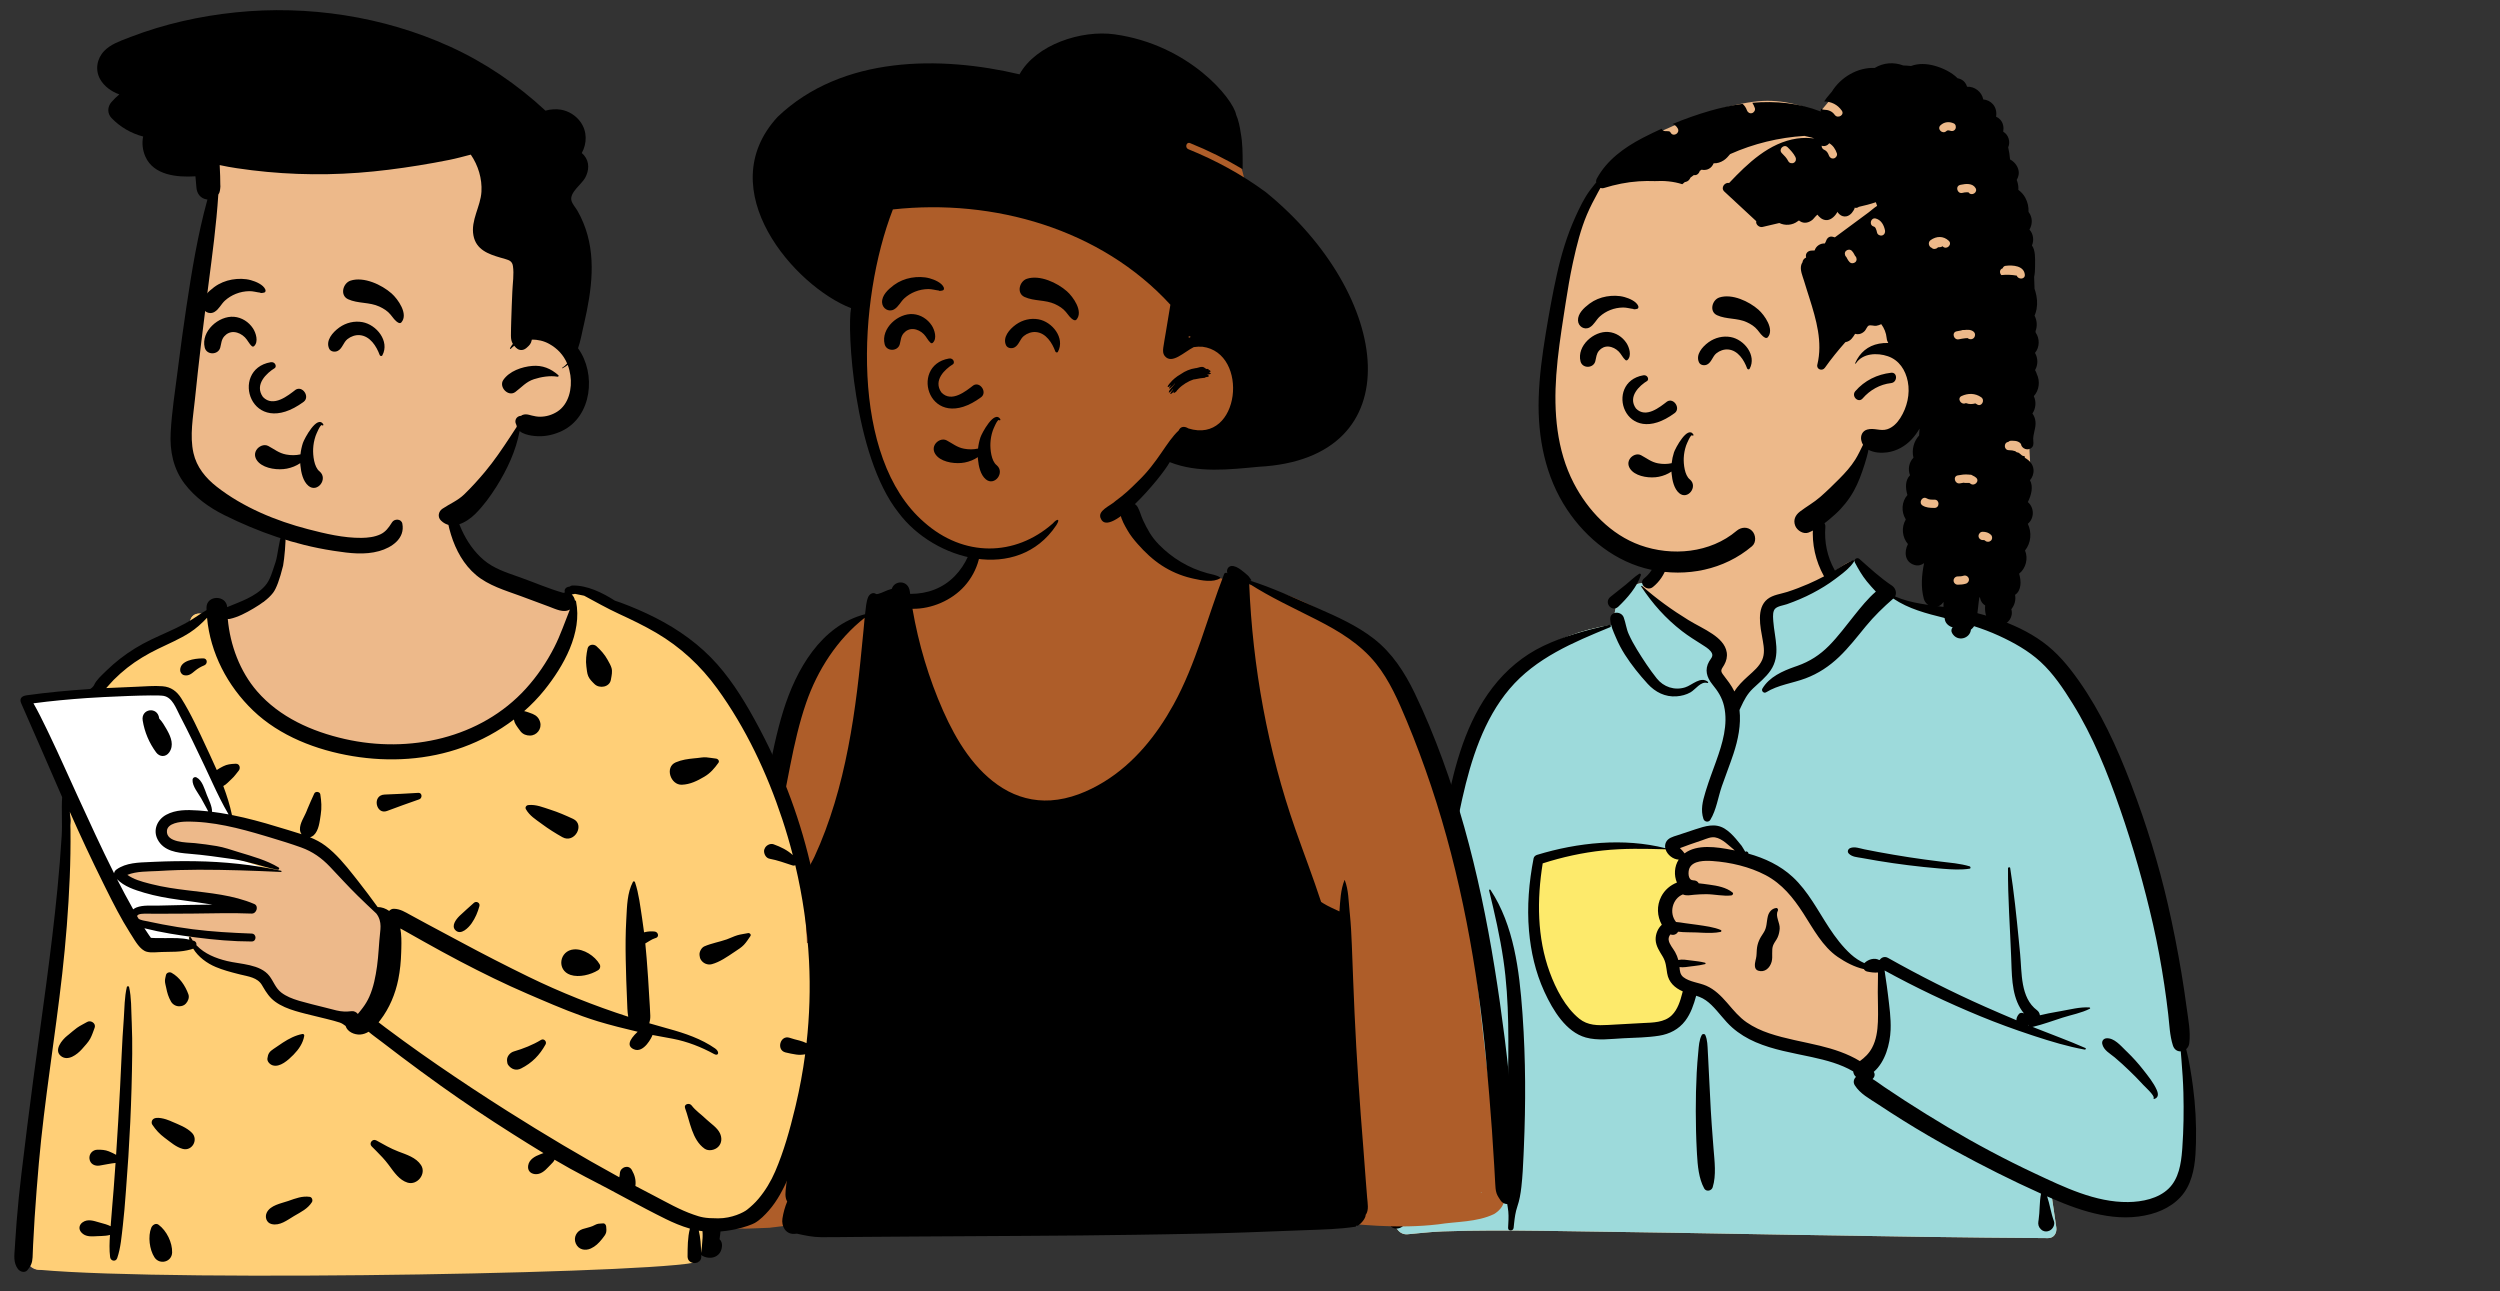 <svg width="606" height="313" viewBox="0 0 606 313" fill="none" xmlns="http://www.w3.org/2000/svg">
<rect x="0" y="0" width="606" height="313" fill="#333333" stroke="none"/>
<g clip-path="url(#clip0_1_172)">
<path d="M365.407 194.433H422.803V265.071H365.407V194.433Z" fill="#FDEA6B"/>
<path fill-rule="evenodd" clip-rule="evenodd" d="M439.543 125.342C433.356 120.633 417.824 118.516 411.22 123.05C404.698 127.602 403.987 134.965 400.948 141.737C398.081 140.386 393.345 142.321 392.514 144.981C391.483 146.235 391.436 149.758 390.725 151.444C359.786 156.366 355.089 180.473 351.365 207.841C346.438 235.613 335.255 263.323 340.11 291.901C339.477 292.816 338.979 293.705 338.517 294.761C337.412 296.64 338.836 299.3 341.065 299.197C343.95 298.944 346.806 298.598 349.705 298.49C357.74 298.211 365.783 298.244 373.821 298.347L374.917 298.361C415.429 298.865 455.938 299.858 496.451 300.121C497.92 300.124 498.64 298.806 498.444 297.507C498.048 294.89 497.682 292.273 497.299 289.655C506.881 292.185 517.068 292.821 526.624 289.921C527.292 289.241 525.066 289.609 524.713 289.506C533.507 283.501 530.881 270.849 530.102 261.737C525.258 230.513 523.55 195.966 504.835 169.322C496.739 158.449 484.869 149.84 471.23 147.903L470.851 147.851C466.863 147.32 462.418 147.149 458.931 144.981C455.01 141.852 453.338 136.07 449.213 136.016C447.85 135.998 445.997 137.721 444.002 138.89C443.854 136.317 442.466 134.146 442.16 132.152L442.135 131.981C441.816 129.655 442.253 127.563 439.543 125.342ZM373.052 208.666C381.747 202.629 404.207 205.662 404.722 206.001C405.854 206.745 406.341 206.811 406.954 207.777C407.558 207.857 408.162 207.94 408.766 208.026C409.977 208.421 409.079 209.91 407.681 209.379C408.522 213.004 406.046 215.583 405.061 219.167C404.741 220.331 405.049 222.424 405.061 223.613C404.965 225.129 403.288 226.92 403.567 228.441C404.561 233.849 409.954 239.124 407.681 244.369C406.174 247.331 401.644 248.841 398.632 249.848C392.391 252.242 381.517 249.758 377.891 244.369C375.957 241.494 373.717 234.243 372.563 231.994L372.308 228.426C371.678 219.557 371.117 210.01 373.052 208.666Z" fill="#EDB98A"/>
<path fill-rule="evenodd" clip-rule="evenodd" d="M449.534 136.032L447.046 137.558L432.595 144.698C429.793 145.482 428.392 146.421 428.392 147.516V158.668C428.392 160.16 425.763 163.542 420.505 168.814L415.647 163.974L415.756 163.341C416.218 160.61 416.449 158.784 416.449 157.861C416.449 156.869 411.697 153.103 402.192 146.563L398.034 142.65L398.477 141.303C395.913 141.424 393.132 143.002 392.514 144.981C391.483 146.235 391.436 149.758 390.725 151.444C359.786 156.366 355.089 180.473 351.365 207.841C346.438 235.613 335.255 263.323 340.11 291.901C339.477 292.816 338.979 293.705 338.517 294.761C337.412 296.64 338.836 299.3 341.065 299.197C343.95 298.944 346.806 298.598 349.705 298.49C357.74 298.211 365.783 298.244 373.821 298.347L374.917 298.361C415.429 298.865 455.938 299.858 496.451 300.121C497.92 300.124 498.64 298.806 498.444 297.507C498.048 294.89 497.682 292.273 497.299 289.655C506.881 292.185 517.068 292.821 526.624 289.921C527.292 289.241 525.066 289.61 524.713 289.506C533.507 283.501 530.881 270.849 530.102 261.737C525.258 230.513 523.55 195.966 504.835 169.322C496.739 158.449 484.869 149.84 471.23 147.903L470.851 147.851L470.47 147.802C466.582 147.307 462.308 147.08 458.931 144.981C455.113 141.934 453.428 136.373 449.534 136.032ZM414.907 201.486C416.324 201.486 419.227 203.686 423.615 208.086L424.002 208.264C429.307 210.727 432.821 212.863 434.545 214.673L434.606 214.738C436.348 216.605 439.796 221.57 444.951 229.632L452.417 234.044H455.242L457.253 248.624L452.417 259.034L441.463 255.346L423.615 250.645L413.374 240.261L407.597 238.323C408.298 240.346 408.552 242.36 407.681 244.369C406.174 247.331 401.644 248.841 398.632 249.848C392.391 252.242 381.517 249.758 377.891 244.369C375.957 241.494 373.717 234.243 372.563 231.994L372.233 227.359C371.637 218.807 371.194 209.956 373.052 208.666C381.747 202.629 404.207 205.662 404.722 206.001C405.854 206.745 406.341 206.811 406.954 207.777L407.271 207.819L405.488 205.403L406.119 205.067C410.623 202.68 413.552 201.486 414.907 201.486ZM407.681 209.379C408.486 212.85 406.251 215.361 405.195 218.714L407.895 213.548L407.895 209.446C407.825 209.428 407.753 209.406 407.681 209.379Z" fill="#9DDADB"/>
<path fill-rule="evenodd" clip-rule="evenodd" d="M450.727 135.493C450.127 134.962 449.239 135.629 449.62 136.347C450.478 137.96 451.357 139.488 452.507 140.914C453.205 141.778 453.952 142.596 454.709 143.404C452.766 145.084 451.099 147.17 449.526 149.125C447.513 151.625 445.611 154.231 443.352 156.519C441.124 158.775 438.66 160.352 435.682 161.404L435.08 161.613C432.088 162.663 428.89 164.081 427.204 166.912C426.871 167.47 427.541 168.16 428.104 167.812C431.034 165.998 434.478 165.633 437.668 164.435C440.75 163.278 443.436 161.496 445.809 159.222C448.179 156.952 450.169 154.37 452.244 151.842C454.296 149.342 456.506 147.207 458.933 145.092C462.679 147.611 466.955 148.707 471.303 149.783L471.777 149.901C476.13 150.978 480.46 152.229 484.544 154.104C488.145 155.758 491.686 157.732 494.619 160.423C497.732 163.279 500.156 166.926 502.374 170.493C507.335 178.472 510.822 187.214 513.893 196.063C517.087 205.266 519.758 214.654 521.914 224.153C523.011 228.985 523.902 233.851 524.634 238.752C524.987 241.112 525.3 243.477 525.574 245.847C525.868 248.379 525.935 250.983 526.712 253.416C527.045 254.459 527.832 254.892 528.619 254.855L528.779 256.854C528.991 259.519 529.189 262.184 529.256 264.865C529.366 269.324 529.316 273.769 528.995 278.218L528.95 278.824C528.698 282.071 528.134 285.719 525.691 288.097C523.161 290.559 519.271 291.333 515.861 291.378C507.919 291.481 500.274 287.731 493.246 284.441C486.008 281.052 478.968 277.291 472.097 273.212C468.597 271.135 465.136 268.989 461.718 266.779C460.041 265.695 458.376 264.592 456.723 263.472C455.777 262.83 454.88 262.127 453.916 261.557C454.388 261.118 454.599 260.427 454.203 259.824C456.989 257.407 458.149 253.094 458.284 249.605C458.394 246.788 457.979 243.979 457.652 241.189C457.486 239.782 457.282 238.378 457.071 236.977C456.987 236.424 456.923 235.832 456.825 235.248C464.348 239.379 472.081 243.058 480.019 246.327C484.088 248.002 488.209 249.509 492.386 250.889L493.233 251.168C497.192 252.463 501.245 253.686 505.337 254.426C505.556 254.466 505.734 254.143 505.5 254.04C501.512 252.281 497.386 250.798 493.338 249.178L492.673 248.908C492.749 248.903 492.828 248.893 492.911 248.873C495.285 248.3 497.64 247.418 499.969 246.675C502.13 245.985 504.558 245.552 506.578 244.511C506.733 244.431 506.646 244.215 506.495 244.205C504.224 244.048 501.76 244.709 499.534 245.098L498.698 245.244C497.297 245.491 495.865 245.756 494.471 246.103C494.421 245.636 494.16 245.167 493.789 244.892C489.704 241.869 490.119 235.763 489.682 231.261L489.358 227.918C488.788 222.068 488.185 216.218 487.27 210.412C487.221 210.102 486.741 210.191 486.739 210.483C486.692 217.681 487.235 224.846 487.508 232.032L487.55 233.211C487.701 237.646 487.819 242.25 490.613 245.662C490.222 245.434 489.694 245.434 489.377 245.81C488.988 246.273 488.764 246.792 488.771 247.302C486.246 246.244 483.732 245.158 481.23 244.051C473.186 240.489 465.311 236.504 457.644 232.191C456.819 231.727 456.035 232.092 455.627 232.704L455.568 232.695C455.558 232.694 455.548 232.693 455.538 232.693L455.48 232.69C455.477 232.69 455.475 232.691 455.473 232.691C454.394 232.098 452.924 232.52 451.997 233.384C451.97 233.411 451.947 233.439 451.923 233.466C450.75 232.94 449.655 232.23 448.662 231.33C446.629 229.488 444.906 227.211 443.405 224.928C440.64 220.722 438.292 216.045 434.557 212.583C431.523 209.77 427.761 208.019 423.814 206.92C423.83 206.805 423.786 206.682 423.707 206.6C423.504 206.392 423.359 206.321 423.097 206.447C423.076 206.457 423.064 206.471 423.055 206.486L422.67 205.828C422.46 205.471 422.244 205.112 422.169 205.018C421.721 204.454 421.26 203.894 420.792 203.346C419.998 202.419 419.094 201.503 418.046 200.86C415.753 199.452 413.342 200.249 410.984 201.018C409.56 201.484 408.14 201.964 406.718 202.436L406.571 202.484C405.51 202.824 404.27 203.122 403.795 204.245C403.608 204.689 403.579 205.151 403.666 205.598C393.594 203.038 382.408 204.214 372.58 207.219C372.203 207.334 371.826 207.644 371.746 208.052C370.62 213.823 370.119 219.742 370.628 225.612C371.068 230.679 372.191 235.644 374.308 240.283L374.429 240.545C376.418 244.844 379.571 250.144 384.387 251.491C387.294 252.305 390.51 251.825 393.476 251.676C396.358 251.531 399.304 251.51 402.158 251.057C404.701 250.654 406.929 249.515 408.5 247.449C409.855 245.666 410.569 243.512 411.154 241.369C411.422 241.454 411.687 241.545 411.949 241.647C413.054 242.078 413.99 242.774 414.836 243.593C416.623 245.322 418.009 247.423 419.878 249.073C421.57 250.567 423.499 251.729 425.567 252.622C429.853 254.473 434.452 255.212 438.985 256.193L439.302 256.262C442.715 257.011 446.199 257.93 449.211 259.706C449.27 260.228 449.509 260.72 449.891 261.042C449.359 261.541 449.134 262.331 449.601 263.072C450.905 265.141 453.152 266.318 455.169 267.641L455.3 267.727C457.284 269.042 459.285 270.33 461.303 271.592C465.405 274.159 469.592 276.584 473.839 278.903C480.669 282.632 487.646 286.149 494.749 289.34C494.322 291.436 494.478 293.598 494.158 295.708L494.109 296.009C493.972 296.792 494.157 297.447 494.696 297.959L494.753 298.011L494.752 298.004L494.803 298.051L494.82 298.065L494.814 298.061C494.877 298.117 494.941 298.17 495.006 298.216L495.089 298.269C495.609 298.585 496.279 298.582 496.811 298.303L496.872 298.269L496.974 298.211C497.677 297.807 498.162 296.805 497.871 296.009C497.153 294.053 496.883 291.966 496.22 289.997L496.746 290.232L497.438 290.533C504.927 293.77 513.245 296.495 521.404 294.289C525.009 293.314 528.379 291.251 530.183 287.889C531.958 284.581 532.209 280.74 532.303 277.061C532.419 272.519 532.176 267.908 531.576 263.405C531.174 260.383 530.687 257.303 529.937 254.312C530.323 253.972 530.607 253.484 530.682 252.879C531.036 250.022 530.416 247.052 530.037 244.21C529.666 241.435 529.256 238.666 528.793 235.905C527.858 230.329 526.772 224.765 525.507 219.255C523.255 209.448 520.283 199.816 516.703 190.413L516.39 189.594C513.083 181 509.253 172.589 503.921 165.04C501.37 161.428 498.674 158.153 495.07 155.55C491.693 153.111 487.885 151.355 483.954 150.013C480.019 148.67 475.975 147.77 471.859 147.21C467.68 146.642 463.268 146.293 459.368 144.579C459.862 143.696 459.438 142.503 458.608 141.955C455.815 140.11 453.231 137.71 450.727 135.493ZM361.299 215.705C361.182 215.527 360.904 215.64 360.955 215.85C362.314 221.413 363.589 226.987 364.422 232.657C365.926 242.889 365.649 253.255 365.526 263.563L365.52 264.096C365.457 269.649 365.369 275.201 365.185 280.752C365.093 283.557 364.909 286.389 365.009 289.196C365.063 290.718 365.469 292.158 365.613 293.662C365.739 294.978 365.627 296.313 365.564 297.63C365.522 298.506 366.815 298.469 366.903 297.63L367.016 296.546C367.162 295.174 367.342 293.81 367.792 292.496C368.334 290.916 368.593 289.365 368.781 287.706C369.069 285.164 369.196 282.597 369.307 280.037L369.383 278.267C369.847 267.57 369.83 256.823 369.08 246.137L369.025 245.374C368.282 235.273 366.993 224.359 361.299 215.705ZM390.261 152.044C390.616 151.898 390.492 151.362 390.099 151.455L389.384 151.626C384.147 152.879 379.005 154.238 374.117 156.57C369.226 158.904 365.085 162.389 361.794 166.674C355.398 175.003 352.74 185.125 350.642 195.238C348.31 206.475 346.187 217.753 343.835 228.987L343.398 231.08C341.221 241.542 339.166 252.011 337.652 262.598L337.543 263.366C336.016 274.252 335.098 285.516 336.764 296.431C337.094 298.59 340.689 298.053 340.549 295.919C340.143 289.751 339.852 283.616 340.133 277.434C340.414 271.252 340.994 265.096 341.859 258.967C342.587 253.809 343.672 248.716 344.632 243.599L344.783 242.791C345.587 238.439 346.416 234.092 347.243 229.744L348.479 223.234C350.331 213.487 352.22 203.731 354.354 194.045L354.481 193.475C356.569 184.156 359.649 174.395 365.913 166.995C372.271 159.485 381.371 155.703 390.261 152.044ZM413.362 250.886C413.209 250.546 412.674 250.583 412.509 250.886C411.865 252.074 411.794 253.591 411.672 254.932L411.659 255.07C411.504 256.706 411.367 258.348 411.283 259.99C411.124 263.106 411.048 266.218 411.057 269.338C411.067 272.535 411.132 275.728 411.304 278.921L411.351 279.776C411.509 282.551 411.773 285.645 413.092 288.07C413.571 288.952 414.875 288.693 415.153 287.801C416.063 284.882 415.595 281.42 415.362 278.43L415.181 276.096C415.001 273.763 414.83 271.428 414.695 269.092C414.509 265.895 414.355 262.696 414.208 259.498C414.16 258.459 414.108 257.42 414.053 256.382L413.969 254.824C413.897 253.521 413.903 252.091 413.362 250.886ZM515.659 255.024L515.256 254.636C514.019 253.426 512.457 251.564 510.629 251.68C509.9 251.726 509.436 252.33 509.587 253.047C509.91 254.579 511.474 255.374 512.599 256.309C513.832 257.334 514.995 258.428 516.154 259.534C517.184 260.514 518.173 261.522 519.139 262.561L519.5 262.953C519.846 263.33 522.312 265.559 522.045 266.137L522.031 266.163C521.957 266.274 522.08 266.426 522.203 266.387C523.268 266.051 523.202 265.139 522.799 264.215C522.026 262.44 520.671 260.797 519.488 259.281C518.309 257.769 517.032 256.36 515.659 255.024ZM409.503 210.499C410.327 208.554 413.36 208.595 415.082 208.712C419.418 209.004 424.109 210.101 427.967 212.126C431.967 214.226 434.661 217.591 437.072 221.311L437.185 221.486C439.535 225.136 441.798 229.457 445.477 231.967C447.351 233.246 449.539 234.413 451.813 234.919C451.969 235.194 452.222 235.411 452.554 235.49L452.708 235.525C453.355 235.668 454.361 235.826 455.23 235.731C455.225 236.156 455.229 236.578 455.218 236.98C455.188 238.134 455.175 239.292 455.175 240.447C455.174 242.865 455.304 245.288 455.203 247.706C455.114 249.845 454.812 252.08 453.784 253.992C453.03 255.395 452.036 256.323 450.835 257.209C447.881 255.41 444.54 254.314 441.15 253.489C437.05 252.492 432.853 251.826 428.846 250.474C426.917 249.823 425.063 248.971 423.384 247.814C421.601 246.586 420.239 244.923 418.838 243.297L418.619 243.045C417.189 241.406 415.629 239.838 413.608 238.949C411.868 238.184 409.575 238.047 408.053 236.863C407.257 236.243 407.191 235.344 407.107 234.423C408.082 234.563 409.113 234.339 410.084 234.226L410.588 234.167C411.506 234.058 412.403 233.938 413.307 233.704C413.475 233.661 413.475 233.408 413.307 233.364C412.239 233.089 411.18 232.971 410.084 232.843L409.827 232.811C408.836 232.681 407.794 232.485 406.822 232.703C406.648 232.04 406.396 231.406 406.042 230.772C405.546 229.881 404.608 228.871 404.481 227.83C404.443 227.519 404.515 227.153 404.662 226.878L404.713 226.784C404.774 226.674 404.847 226.562 404.954 226.494C404.966 226.507 404.991 226.523 405.045 226.54C405.793 226.776 406.446 226.41 406.793 225.845C408.263 226.028 409.868 225.966 411.247 226.027L412.641 226.095C414.131 226.163 415.688 226.193 417.088 225.892C417.284 225.85 417.343 225.525 417.147 225.441C415.426 224.706 413.338 224.471 411.496 224.188C410.467 224.03 409.43 223.91 408.398 223.771C407.711 223.679 406.981 223.525 406.269 223.489C404.484 221.268 405.446 217.764 407.93 216.807C408.835 217.205 409.649 216.974 410.638 216.889C411.625 216.804 412.615 216.747 413.606 216.751C415.591 216.76 417.696 217.282 419.662 217.057C419.982 217.02 420.279 216.595 419.961 216.335C418.456 215.108 416.299 214.707 414.388 214.446L413.992 214.393C413.351 214.309 412.572 214.186 411.764 214.114C411.581 213.757 411.254 213.488 410.761 213.421C410.615 213.401 410.468 213.389 410.321 213.377L410.323 213.362C409.122 213.305 409.174 211.277 409.503 210.499ZM491.73 248.43C491.751 248.462 491.774 248.494 491.799 248.523L491.837 248.568L491.639 248.487L491.73 248.43ZM388.545 206.154C393.6 205.611 398.663 205.725 403.733 205.871C404.139 207.197 405.55 208.326 406.918 208.369C405.847 209.998 405.736 212.204 406.487 213.932C404.892 214.566 403.518 215.706 402.684 217.329C401.528 219.579 401.679 222.083 402.822 224.163C401.846 225.045 401.271 226.479 401.328 227.83C401.393 229.337 402.291 230.624 403.038 231.871C403.845 233.22 403.872 234.408 404.12 235.919C404.482 238.13 405.975 239.472 407.895 240.309L407.793 240.711C407.298 242.636 406.682 244.668 405.267 246.077C403.447 247.888 400.623 247.871 398.218 247.986L398.102 247.992C395.9 248.102 393.699 248.231 391.498 248.355L389.847 248.448C387.313 248.587 384.879 248.604 382.81 246.929C379.432 244.196 377.116 239.672 375.651 235.668C372.574 227.262 372.537 218.038 373.95 209.284C378.685 207.758 383.599 206.685 388.545 206.154ZM430.586 220.099L430.549 220.101C429.508 220.22 428.793 221.062 428.538 222.062C428.168 223.514 428.35 224.827 427.46 226.138C426.544 227.486 425.981 228.566 425.848 230.231C425.794 230.916 425.819 231.6 425.666 232.271L425.555 232.741C425.438 233.242 425.342 233.725 425.4 234.263C425.454 234.753 425.693 235.136 426.185 235.293C427.79 235.806 429.029 234.624 429.444 233.13C429.802 231.838 429.324 230.3 429.829 229.088C430.109 228.416 430.625 227.853 430.917 227.177C431.206 226.506 431.351 225.806 431.397 225.077C431.485 223.698 430.265 222.042 430.946 220.792C431.091 220.526 430.927 220.091 430.586 220.099ZM451.904 205.871C450.817 205.651 449.584 205.145 448.512 205.565C447.961 205.782 447.689 206.453 448.155 206.92C448.963 207.729 450.137 207.774 451.226 207.965L451.321 207.982C452.608 208.22 453.898 208.446 455.189 208.66C457.618 209.062 460.052 209.417 462.496 209.72C465.005 210.03 467.521 210.306 470.041 210.514L471.017 210.594C473.145 210.764 475.36 210.893 477.449 210.567C477.752 210.519 477.703 210.078 477.449 210C475.161 209.308 472.651 209.123 470.285 208.83C467.77 208.518 465.26 208.189 462.756 207.798C460.256 207.408 457.759 206.989 455.271 206.526C454.147 206.317 453.024 206.099 451.904 205.871ZM412.69 203.649C413.644 203.312 414.693 202.812 415.726 202.979C417.509 203.268 419.095 205.003 420.505 206.146L419.797 206.008C416.173 205.312 411.374 204.562 408.331 206.865C408.324 206.851 408.318 206.838 408.309 206.825C408.063 206.452 407.779 206.161 407.468 205.842C407.439 205.814 407.41 205.786 407.382 205.756L407.214 205.578L407.597 205.445C408.418 205.155 409.39 204.781 409.544 204.726L409.555 204.722C410.601 204.368 411.649 204.018 412.69 203.649ZM442.466 127.732C442.616 125.815 439.63 125.831 439.482 127.732C439.16 131.883 440.094 135.994 442.106 139.633C442.121 139.66 442.137 139.683 442.153 139.708C440.894 140.362 439.622 140.99 438.321 141.551C436.657 142.269 434.962 142.923 433.236 143.478C431.675 143.979 429.752 144.178 428.44 145.222C425.672 147.424 426.712 151.995 427.244 154.957L427.327 155.425C427.593 156.95 427.784 158.514 427.141 159.977C426.454 161.54 425.066 162.699 423.827 163.817L423.577 164.044C422.479 165.043 421.225 166.257 420.42 167.612C419.685 166.093 418.683 164.853 417.624 163.456C416.868 162.459 417.406 162.13 417.949 161.156C418.472 160.219 418.727 159.22 418.563 158.15C418.262 156.175 416.683 154.749 415.111 153.677C413.254 152.412 411.182 151.474 409.263 150.297C405.319 147.879 401.479 145.114 398.019 142.043C397.923 141.959 397.758 142.07 397.834 142.186C400.568 146.341 403.773 149.931 407.711 152.978C409.308 154.214 410.986 155.239 412.675 156.316L413.161 156.628C413.839 157.067 414.685 157.654 414.991 158.401C415.3 159.153 414.642 159.72 414.288 160.343C413.163 162.321 413.706 164.166 415.039 165.843L415.101 165.92C416.426 167.552 417.43 169.069 417.91 171.154C418.942 175.632 417.505 180.296 416 184.5L415.941 184.666C415.127 186.932 414.262 189.181 413.555 191.483L413.361 192.12C412.72 194.238 412.195 196.327 412.914 198.505C413.158 199.246 414.169 199.421 414.589 198.724C416.07 196.265 416.439 193.307 417.368 190.604C418.272 187.97 419.311 185.384 420.185 182.739C421.311 179.333 422.064 175.668 421.655 172.096C421.667 172.075 421.68 172.055 421.69 172.033L421.977 171.407C422.758 169.711 423.512 168.23 424.933 166.879C426.415 165.469 428.023 164.221 429.189 162.514C431.722 158.806 430.155 154.682 429.85 150.628L429.815 150.131C429.759 149.289 429.729 148.145 430.279 147.563C430.897 146.907 432.349 146.74 433.17 146.449C435.292 145.699 437.383 144.824 439.374 143.774C441.27 142.775 443.107 141.671 444.816 140.377L445.683 139.726C447.05 138.695 448.468 137.569 449.385 136.165C449.491 136.003 449.311 135.743 449.119 135.82C447.589 136.441 446.192 137.427 444.76 138.286C444.738 138.234 444.712 138.181 444.683 138.128C442.912 134.925 442.183 131.376 442.466 127.732ZM393.596 149.679C392.987 148.008 390.209 148.137 390.319 150.122C390.404 151.647 391.052 153.024 391.645 154.408L391.708 154.556C392.319 155.999 393.026 157.353 393.871 158.675C395.486 161.203 397.377 163.549 399.398 165.762C401.229 167.769 403.633 168.996 406.404 168.792C407.571 168.706 408.749 168.41 409.772 167.827C410.987 167.135 412.306 165.056 413.856 165.559C414.006 165.608 414.146 165.388 414.016 165.284C412.227 163.844 410.196 166.077 408.483 166.615C405.902 167.426 403.253 166.53 401.591 164.444C399.856 162.267 398.26 159.828 396.802 157.458C396.062 156.254 395.386 155.004 394.803 153.717C394.214 152.417 394.08 151.004 393.596 149.679ZM397.757 139.398C397.832 139.168 397.546 138.948 397.343 139.08C396.167 139.845 395.148 140.856 394.064 141.742C392.861 142.724 391.648 143.687 390.418 144.635C388.623 146.018 390.704 148.563 392.284 147.053C394.445 144.987 396.813 142.286 397.757 139.398ZM404.212 131.313C403.735 129.472 400.91 130.231 401.321 132.05L401.335 132.106C402.115 135.111 401.004 138.17 398.633 140.118L398.546 140.189C397.046 141.389 399.171 143.486 400.656 142.298C403.898 139.704 405.247 135.3 404.212 131.313Z" fill="black"/>
<path fill-rule="evenodd" clip-rule="evenodd" d="M443.433 24.436L441.273 27.009C442.469 27.853 443.598 28.701 444.66 29.553L444.661 29.551C439.742 26.336 434.293 24.436 428.407 24.436C417.07 24.436 394.042 34.189 388.836 41.224C386.253 44.715 381.452 55.433 378.962 67.085C376.961 76.448 373.985 102.898 376.961 112.837C380.77 125.556 393.3 137.313 406.221 137.313C419.142 137.313 439.201 127.971 453.478 107.498C454.131 106.562 461.628 105.476 466.976 101.963L465.571 117.455L464.504 126.467L464.74 127.108C468.57 137.483 471.605 142.895 473.845 143.346C476.131 143.805 480.787 140.052 487.811 132.087L488.709 128.314C490.989 118.689 492.129 113.522 492.129 112.814L492.127 112.685C492.094 111.056 491.533 101.836 491.522 99.355L491.522 62.166C483.967 37.013 476.757 24.436 469.893 24.436H443.433Z" fill="#EDB98A"/>
<path fill-rule="evenodd" clip-rule="evenodd" d="M461.334 15.869C459.113 15.008 456.54 15.171 454.431 16.468C450.292 16.29 446.175 18.715 444.017 22.254C443.972 22.304 443.924 22.355 443.881 22.405L443.424 22.939C442.991 23.448 442.534 24.01 442.172 24.591C443.945 24.631 445.422 25.355 446.453 26.817C447.188 27.859 445.503 28.85 444.751 27.864L444.725 27.828C444.106 26.951 443.172 26.611 442.131 26.593C441.833 26.588 441.606 26.473 441.446 26.305C441.382 26.537 441.325 26.772 441.273 27.009C436.035 24.968 430.389 24.428 424.765 24.912C425.012 25.312 425.218 25.74 425.376 26.19C425.556 26.701 425.173 27.286 424.678 27.423C424.142 27.57 423.659 27.256 423.465 26.77L423.447 26.723C423.231 26.11 422.878 25.583 422.404 25.175C419.757 25.535 417.128 26.106 414.564 26.843C411.482 27.73 408.429 28.812 405.443 30.05C405.949 30.249 406.386 30.585 406.692 31.145C407.302 32.263 405.623 33.265 404.986 32.196L404.964 32.156C404.901 32.042 404.846 31.973 404.805 31.934L404.791 31.92L404.703 31.88L404.539 31.832L404.476 31.817C404.42 31.805 404.397 31.805 404.251 31.797C404.056 31.786 403.862 31.787 403.667 31.787C403.209 31.787 402.916 31.531 402.784 31.204C401.31 31.87 399.856 32.571 398.427 33.306L398.087 33.482C393.677 35.79 389.498 38.821 387.075 43.28C386.914 43.578 386.864 43.904 386.904 44.215C386.387 44.836 385.887 45.477 385.406 46.129C383.941 48.122 382.868 50.389 381.852 52.636C379.809 57.155 378.433 61.797 377.36 66.636C376.322 71.3 375.485 76.014 374.706 80.729C373.844 85.966 373.126 91.249 372.976 96.562C372.711 106.033 374.559 115.559 379.869 123.532C384.606 130.646 391.739 136.295 400.198 138.103C408.801 139.942 417.905 138.148 424.686 132.407C425.779 131.483 425.629 129.617 424.686 128.67C423.618 127.603 422.042 127.75 420.954 128.67C414.569 134.078 405.275 134.912 397.581 132.157C390.468 129.607 384.896 123.725 381.477 117.12C377.305 109.064 376.602 99.811 377.243 90.898C377.593 86.004 378.321 81.149 379.071 76.302L379.524 73.385C380.018 70.225 380.537 67.069 381.214 63.941L381.373 63.212C382.2 59.44 383.169 55.571 384.668 52.025C385.454 50.164 386.399 48.37 387.367 46.599C387.554 46.256 387.747 45.908 387.945 45.557C388.21 45.65 388.513 45.665 388.83 45.565C391.564 44.713 394.373 44.142 397.231 43.952C398.534 43.864 399.838 43.851 401.141 43.902C403.371 43.772 405.663 43.968 407.788 44.653C407.996 44.474 408.206 44.3 408.417 44.125C408.474 44.12 408.531 44.114 408.588 44.103C409.13 43.996 409.511 43.611 409.74 43.123C409.752 43.098 409.763 43.072 409.773 43.046C410.045 42.838 410.319 42.633 410.596 42.431C411.27 42.606 411.861 42.044 412.02 41.428C412.17 41.327 412.323 41.229 412.474 41.129C412.593 41.158 412.711 41.182 412.826 41.191C413.323 41.227 413.802 41.151 414.242 40.913C414.799 40.613 415.155 40.129 415.393 39.578C416.235 39.63 417.088 39.356 417.841 38.861C418.452 38.46 418.92 37.905 419.386 37.352C425.058 34.818 431.223 33.322 437.404 32.939C438.012 33.056 438.617 33.196 439.214 33.358C439.355 33.397 439.556 33.472 439.787 33.563C438.409 33.396 437.013 33.38 435.598 33.584C428.881 34.557 423.65 39.593 419.148 44.347C418.077 44.13 416.995 45.519 417.986 46.439L425.714 53.611C425.524 54.413 426.442 55.203 427.247 55.011C428.596 54.686 429.947 54.371 431.3 54.06C432.71 54.744 434.484 54.627 435.763 53.636C435.823 53.59 435.952 53.516 436.065 53.443C436.17 53.53 436.311 53.617 436.367 53.654C436.822 53.956 437.376 54.044 437.908 53.96C438.455 53.873 438.948 53.595 439.373 53.249C439.644 53.029 440.275 52.109 440.627 52.042L440.661 52.038C440.426 52.044 441.18 52.746 441.382 52.891C441.854 53.228 442.376 53.405 442.964 53.341C443.988 53.228 444.868 52.293 445.369 51.43L445.407 51.364L445.422 51.323L445.436 51.368C445.438 51.375 445.441 51.384 445.444 51.393C445.519 51.596 445.755 51.827 445.915 51.969C446.371 52.373 446.936 52.551 447.539 52.446C448.05 52.357 448.479 52.048 448.824 51.674L448.878 51.614C448.98 51.499 449.653 50.594 449.547 50.377L449.534 50.358L449.568 50.352C449.977 50.452 450.32 50.351 450.572 50.14C451.976 49.832 453.362 49.473 454.704 49.017C454.809 49.312 454.911 49.608 455.011 49.906C454.279 50.359 453.601 51.005 452.978 51.466C451.797 52.338 450.617 53.21 449.439 54.084L444.772 57.532L444.238 57.389C443.556 57.205 442.971 57.603 442.72 58.211L442.7 58.263C442.6 58.53 442.481 58.776 442.34 59.012C441.173 58.965 440.186 59.682 439.866 60.712C439.578 60.705 439.287 60.716 438.989 60.749C438.174 60.838 437.625 61.445 437.772 62.277L437.784 62.334L437.803 62.427C437.331 62.628 436.988 63.016 436.912 63.602C436.786 63.793 436.684 64 436.618 64.231C436.277 65.43 436.941 66.911 437.294 68.059L437.321 68.149C437.548 68.903 437.782 69.654 438.02 70.405L438.611 72.268C440.251 77.461 441.85 82.937 440.523 88.381C440.24 89.533 441.711 90.054 442.349 89.153C443.895 86.969 445.565 84.912 447.319 82.937L447.404 82.924C448.632 82.676 449.109 81.807 449.673 80.922C450.005 81.02 450.362 81.043 450.708 80.976C451.207 80.88 451.655 80.594 452.008 80.233C452.308 79.927 452.582 79.142 452.936 78.947C453.379 78.704 454.269 79.052 454.797 78.973C455.227 78.91 455.629 78.762 456.018 78.577C456.734 79.554 457.208 80.703 457.325 81.941C457.37 82.412 457.51 82.81 457.713 83.141C456.967 83.113 456.22 83.166 455.481 83.304C452.75 83.812 450.792 85.5 449.691 88.015C449.644 88.126 449.787 88.216 449.852 88.111C451.485 85.593 455.039 85.465 457.62 86.352C460.361 87.294 461.899 89.711 462.447 92.469C463.047 95.492 462.277 98.751 460.634 101.326C459.871 102.524 458.83 103.616 457.448 104.057C455.804 104.58 454.286 103.643 452.603 104.127C451.457 104.455 450.952 105.565 451.16 106.674C451.242 107.11 451.395 107.491 451.6 107.821C450.995 109.024 450.435 110.261 449.722 111.398C448.621 113.154 447.29 114.607 445.84 116.073C444.342 117.586 442.816 119.068 441.213 120.471C439.677 121.816 437.916 122.773 436.306 124.006C435.175 124.87 434.615 126.082 435.173 127.47C435.633 128.617 437.184 129.594 438.439 129.075C440.843 128.084 442.946 126.395 444.862 124.657C446.638 123.044 448.184 121.115 449.352 119.021C450.453 117.047 451.265 114.805 451.95 112.645L452.035 112.375C452.358 111.348 452.698 110.194 452.918 109.029C454.236 109.75 456.024 109.855 457.435 109.66C459.714 109.347 461.792 108.197 463.363 106.521C464.095 105.742 464.742 104.852 465.3 103.888C465.25 104.475 465.219 105.043 465.187 105.56C463.881 106.992 463.357 109.059 463.821 110.945C462.728 112.071 462.422 113.762 462.992 115.201C461.797 116.389 461.842 118.279 462.359 119.996C460.945 121.578 460.811 124.043 461.915 125.828L461.948 125.957C460.834 127.824 461.085 130.238 462.481 131.887C461.528 133.74 461.675 136.232 464.059 136.951C464.927 137.212 465.769 136.989 466.399 136.502C465.824 139.367 465.567 142.276 466.334 145.154C466.639 146.297 467.755 147.131 468.928 147.131C469.908 147.131 470.621 146.637 471.113 145.911C471.056 147.356 471.143 148.809 471.451 150.274C471.636 151.159 472.456 151.85 473.326 152.063C473.012 152.418 472.887 152.93 473.188 153.464C474.464 155.726 477.547 154.788 477.755 152.621C478.625 151.97 479.03 150.902 479.198 149.747C479.442 148.063 479.53 146.407 479.807 144.745L479.913 144.844L479.967 144.891L479.985 145.012C480.143 145.833 480.606 146.409 481.207 146.752C481.076 148.185 481.318 149.645 482.226 150.733C482.83 151.458 483.861 151.744 484.744 151.587C484.799 151.589 484.856 151.589 484.915 151.581C486.915 151.315 488.072 149.415 487.546 147.671C488.351 146.683 488.69 145.429 488.452 144.189C490.01 143.156 489.979 140.886 489.439 139.063C491.073 137.771 491.687 135.357 490.866 133.439C492.339 131.607 492.544 129.055 491.543 126.97C493.163 125.637 493.154 123.064 491.547 121.701C492.403 120 492.919 117.962 492.064 116.405C492.667 115.738 492.998 114.788 492.928 113.869C492.826 112.521 491.935 111.589 490.83 110.968L490.753 110.546C490.493 110.578 490.217 110.506 489.973 110.271C489.732 110.039 489.483 109.852 489.226 109.698C488.935 109.694 488.685 109.564 488.509 109.364C488.027 109.201 487.509 109.128 486.935 109.122C485.694 109.108 485.65 107.25 486.805 107.129C486.987 106.945 487.238 106.829 487.511 106.829L487.724 106.83C488.223 106.835 488.726 106.866 489.189 107.064C489.489 107.193 489.721 107.387 489.891 107.625C489.923 107.984 490.118 108.342 490.54 108.638C491.028 108.979 491.696 109.019 492.218 108.71C492.949 108.277 492.956 107.602 492.872 106.867C492.688 105.261 493.61 103.749 493.39 102.105C493.293 101.378 493.051 100.751 492.658 100.244C493.488 98.999 493.635 97.392 492.995 96.025C494.328 94.589 494.558 92.376 493.708 90.649C493.696 90.607 493.687 90.564 493.673 90.523C493.577 90.229 493.445 89.964 493.299 89.711C494.045 88.417 494.039 86.829 493.281 85.541C494.43 84.2 494.466 82.067 493.445 80.622C493.439 80.503 493.426 80.383 493.416 80.263C493.885 79.044 493.772 77.659 493.178 76.526C493.39 76.036 493.553 75.509 493.658 74.947C493.926 73.499 493.788 72.092 493.388 70.679C493.323 70.456 493.251 70.233 493.173 70.01C493.16 69.043 493.123 68.079 493.075 67.118C493.265 66.303 493.296 65.409 493.3 64.578L493.301 64.04C493.31 62.669 493.406 60.663 492.541 59.498C493.096 58.239 492.868 56.654 491.941 55.656C492.591 54.535 492.728 53.159 492.074 51.915C491.969 51.715 491.847 51.529 491.713 51.352C491.767 50.213 491.528 49.039 490.922 47.907C490.528 47.17 489.94 46.532 489.241 46.022C489.253 45.87 489.26 45.72 489.258 45.571C489.246 44.908 489.099 44.243 488.852 43.622C489.295 42.864 489.501 42.009 489.241 41.089C488.951 40.047 488.188 39.15 487.235 38.644C487.159 37.661 487.005 36.685 486.786 35.721C487.372 34.415 486.906 32.692 485.582 31.923C485.755 30.879 485.599 29.797 484.841 28.982C484.554 28.673 484.215 28.439 483.851 28.284C484.026 27.234 483.828 26.143 483.103 25.288C482.512 24.591 481.635 24.167 480.742 24.105C480.399 22.279 478.658 20.915 476.821 21.023C476.591 20.22 476.043 19.519 475.192 19.164C474.974 19.073 474.754 19.013 474.535 18.98C473.041 17.471 470.817 16.448 468.892 15.925C466.961 15.401 465.004 15.351 463.346 15.959L463.225 16.005L463.09 15.987C462.504 15.922 461.919 15.884 461.334 15.869ZM476.008 139.545C476.524 139.384 477.099 139.736 477.239 140.245C477.386 140.783 477.058 141.316 476.54 141.477C475.895 141.679 475.218 141.729 474.545 141.729C474.005 141.73 473.545 141.269 473.545 140.728C473.545 140.184 474.003 139.726 474.545 139.726C475.092 139.725 475.496 139.705 476.008 139.545ZM480.596 128.904C481.367 128.905 482.028 129.09 482.6 129.631C482.981 129.992 482.991 130.689 482.6 131.048C482.205 131.41 481.633 131.432 481.228 131.086L481.15 131.016C481.14 131.008 481.133 131.001 481.127 130.995C481.095 130.974 481.062 130.953 481.028 130.935L481.093 130.977C481.142 131.013 481.027 130.955 480.963 130.927L480.942 130.919L480.936 130.917L480.884 130.913C480.788 130.908 480.692 130.908 480.596 130.908C480.073 130.908 479.571 130.448 479.595 129.906C479.62 129.364 480.035 128.904 480.596 128.904ZM466.045 122.547C464.962 121.882 465.929 120.181 467.015 120.794L467.055 120.817C467.611 121.159 468.296 121.113 468.927 121.113C470.214 121.114 470.217 123.118 468.927 123.117L468.714 123.116C467.789 123.109 466.854 123.045 466.045 122.547ZM474.567 115.233C475.386 115.079 476.302 114.942 477.163 115.036L477.306 115.053H477.571C477.801 115.053 478.024 115.146 478.203 115.292C478.486 115.41 478.754 115.567 478.998 115.78C479.973 116.626 478.553 118.038 477.584 117.197C477.53 117.15 477.467 117.111 477.398 117.08L477.344 117.057H476.274C476.177 117.057 476.082 117.037 475.99 117.008C475.642 117.056 475.319 117.124 475.099 117.166C473.841 117.403 473.302 115.472 474.567 115.233ZM475.481 96.001C477.049 95.272 478.786 95.278 480.236 96.289C481.274 97.013 480.31 98.718 479.264 98.045L479.227 98.02C479.097 97.929 478.963 97.853 478.828 97.784C478.092 97.997 477.351 98.007 476.639 97.745L476.546 97.71L476.491 97.731C475.33 98.27 474.313 96.543 475.481 96.001ZM458.404 92.861C459.989 92.683 460.001 90.177 458.404 90.356C455.033 90.735 451.973 92.236 449.733 94.814C448.69 96.013 450.407 97.767 451.469 96.622L451.501 96.585C453.283 94.535 455.688 93.166 458.404 92.861ZM476.152 79.993C476.504 79.954 476.855 79.935 477.201 79.952C478.032 79.992 479.044 80.547 478.68 81.55C478.387 82.353 477.429 82.385 476.956 81.957C476.759 81.962 476.562 81.975 476.366 81.995C475.844 82.048 475.326 82.148 474.811 82.25C473.554 82.498 473.015 80.567 474.279 80.317L474.839 80.206C475.027 80.169 475.217 80.133 475.408 80.1C475.522 80.043 475.645 80.005 475.776 79.995L475.842 79.993H476.152ZM486.092 64.446L486.21 64.43C487.899 64.214 490.612 64.413 490.817 66.567C490.93 67.76 489.209 67.835 488.869 66.815C487.622 66.589 486.364 66.546 485.125 66.683C484.652 66.202 484.649 65.278 485.435 65.047C485.546 64.748 485.778 64.492 486.092 64.446ZM447.474 60.808C447.865 60.449 448.505 60.402 448.889 60.808C449.111 61.042 449.296 61.302 449.442 61.588L449.539 61.782C449.556 61.814 449.573 61.846 449.59 61.877C449.623 61.935 449.66 61.991 449.695 62.048L449.72 62.071C449.729 62.081 449.74 62.093 449.754 62.107C450.114 62.488 450.159 63.151 449.754 63.524C449.363 63.883 448.723 63.931 448.339 63.524C448.118 63.29 447.933 63.03 447.786 62.744L447.689 62.551C447.673 62.519 447.656 62.487 447.638 62.456C447.606 62.397 447.569 62.341 447.533 62.285L447.493 62.245C447.487 62.239 447.481 62.233 447.474 62.225C447.115 61.845 447.069 61.181 447.474 60.808ZM467.99 58.199C469.399 57.199 471.076 57.152 472.372 58.356C473.307 59.224 471.933 60.616 470.99 59.802L470.957 59.773C470.922 59.741 470.888 59.712 470.853 59.686C470.684 59.83 470.469 59.921 470.224 59.922C470.159 59.922 470.095 59.922 470.031 59.923L469.935 59.926L469.884 59.931L469.877 59.932L469.832 59.951C469.75 59.988 469.636 60.046 469.792 59.948C469.757 59.966 469.725 59.988 469.692 60.009L469.634 60.061C469.257 60.418 468.605 60.465 468.23 60.071C467.567 59.846 467.215 58.748 467.99 58.199ZM454.208 54.916L454.183 54.908C452.947 54.555 453.472 52.621 454.715 52.976C456.033 53.353 456.662 54.581 456.926 55.84C457.037 56.369 456.771 56.923 456.227 57.073C455.731 57.209 455.108 56.905 454.996 56.373C454.918 55.999 454.828 55.681 454.685 55.387L454.599 55.218C454.558 55.142 454.544 55.129 454.408 55.01C454.385 54.99 454.281 54.941 454.208 54.916ZM475.144 44.824L475.337 44.78C476.541 44.516 478.139 44.378 478.867 45.573C479.529 46.662 477.857 47.654 477.169 46.624C477.158 46.624 477.146 46.624 477.132 46.625L477.11 46.628L476.801 46.603C476.417 46.6 476.049 46.668 475.676 46.757C474.424 47.053 473.889 45.121 475.144 44.824ZM431.916 37.12C431.004 36.207 432.419 34.79 433.331 35.704C434.052 36.426 434.747 37.153 435.216 38.071C435.462 38.552 435.341 39.158 434.857 39.441C434.41 39.703 433.735 39.565 433.488 39.082C433.082 38.287 432.569 37.775 431.916 37.12ZM443.419 34.724C444.32 35.258 444.903 36.138 445.257 37.156C445.435 37.667 445.055 38.252 444.558 38.388C444.025 38.535 443.537 38.222 443.345 37.736L443.328 37.688C443.233 37.416 443.081 37.094 442.894 36.852C442.734 36.644 442.485 36.437 442.297 36.368C441.847 36.202 441.527 35.793 441.569 35.315C442.31 35.572 442.999 35.263 443.419 34.724ZM470.38 30.365C471.289 29.52 472.508 29.409 473.61 29.92C474.1 30.147 474.223 30.855 473.968 31.291C473.674 31.794 473.092 31.879 472.6 31.65C472.726 31.709 472.498 31.631 472.4 31.603C472.387 31.609 472.222 31.601 472.165 31.602L472.096 31.607C472.096 31.607 472.113 31.607 472.147 31.606C472.099 31.616 472.051 31.629 472.004 31.644L471.945 31.665C471.975 31.659 471.84 31.747 471.802 31.776L471.795 31.782C470.852 32.658 469.434 31.245 470.38 30.365Z" fill="black"/>
<path fill-rule="evenodd" clip-rule="evenodd" d="M410.484 105.333C409.082 103.028 406.093 108.674 405.776 109.645C405.494 110.505 405.309 111.386 405.214 112.277C404.127 112.521 402.999 112.521 401.885 112.308C400.23 111.99 399.218 111.101 397.779 110.337C396.785 109.81 395.533 110.429 395.016 111.304C394.408 112.334 394.795 113.403 395.595 114.171C397.111 115.627 400.094 115.962 402.073 115.575C403.207 115.354 404.246 114.929 405.164 114.311C405.17 114.426 405.174 114.542 405.183 114.657L405.201 114.856C405.353 116.471 405.797 118.502 407.052 119.553C409.111 121.277 411.652 117.962 409.651 116.24L409.589 116.188C408.346 115.184 408.075 112.49 408.141 111.006C408.185 110.038 408.362 109.057 408.668 108.134L408.731 107.951C408.823 107.69 409.827 105.218 410.19 105.533L410.207 105.551C410.357 105.73 410.599 105.522 410.484 105.333ZM399.289 92.326C397.397 93.476 394.513 96.157 396.549 99.007C398.946 101.52 402.396 98.639 404.097 97.335C405.673 96.325 407.445 98.923 405.982 100.102C393.695 109.194 388.708 92.626 398.332 90.974C399.392 90.792 399.785 91.97 399.289 92.326ZM419.5 81.698C417.65 81.371 415.755 81.83 414.224 82.912L414.108 82.995C412.634 84.073 410.984 85.966 411.83 87.823C412.17 88.569 413.187 88.686 413.832 88.348C414.907 87.785 415.101 86.4 416.06 85.633C416.846 85.004 417.905 84.623 418.918 84.715C421.296 84.931 422.76 87.276 423.498 89.296C423.593 89.555 423.973 89.656 424.121 89.378C425.863 86.124 422.779 82.28 419.5 81.698ZM389.872 80.47C386.328 80.178 382.181 83.85 383.114 87.587C383.561 89.381 386.223 89.33 386.697 87.587C386.957 86.629 386.931 85.781 387.621 84.985C388.191 84.327 389.001 83.946 389.872 84.004C390.831 84.069 391.716 84.548 392.389 85.222C392.996 85.83 393.359 86.72 393.988 87.258C394.143 87.39 394.35 87.399 394.503 87.258C395.586 86.26 394.936 84.183 394.249 83.142C393.267 81.651 391.667 80.618 389.872 80.47ZM426.247 75.069C423.974 73.058 419.844 71.116 416.779 72.106C415.016 72.675 414.248 75.513 416.215 76.412C418.493 77.454 421.12 77.03 423.439 78.109C424.412 78.563 425.328 79.13 426.006 79.961C426.54 80.617 427.084 81.479 427.856 81.856C428.059 81.956 428.334 81.958 428.497 81.774C430.19 79.86 427.725 76.377 426.247 75.069ZM393.778 72.006C392.374 71.612 390.815 71.62 389.388 71.868C387.961 72.115 386.513 72.706 385.348 73.568L385.213 73.669C383.942 74.626 382.424 76.02 382.506 77.716C382.573 79.132 384.065 80.091 385.352 79.348C386.401 78.743 386.895 77.53 387.783 76.722C388.517 76.056 389.378 75.53 390.297 75.162C391.317 74.753 392.34 74.561 393.435 74.543C394.278 74.529 395.127 74.805 395.954 74.894C395.886 75.034 396.54 74.969 396.915 74.845C397.193 74.726 397.194 74.375 397.098 74.148C396.621 73.02 394.884 72.316 393.778 72.006Z" fill="black"/>
</g>
<path fill-rule="evenodd" clip-rule="evenodd" d="M358.931 289.115C359.281 289.126 359.171 289.024 359.042 289C359.005 289.038 358.968 289.077 358.931 289.115ZM348.614 296.782C338.85 297.939 329.075 296.88 319.36 295.819C299.677 294.36 280.133 298.609 260.412 297.314C235.766 296.276 211.053 294.326 186.489 297.611C179.694 297.767 168.857 299.6 171.321 289.087C174.558 262.057 178.885 235.163 183.521 208.341C187.449 193.304 187.733 167.296 198.491 156.839C200.063 155.404 205.704 150.76 207.196 150.137C214.611 147.377 227.977 145.224 233.492 139.375C237.959 131.819 235.881 121.51 242.827 115.427C248.915 110.459 262.202 111.509 268.71 115.24C273.845 118.568 274.649 125.032 277.849 129.813C278.638 130.958 280.513 133.72 281.572 134.61C284.148 137.09 293.199 139.696 295.813 140.174C310.562 143.196 317.917 145.062 329.518 154.86C359.829 185.792 355.532 240.502 363.92 280.952C364.263 285.398 366.967 291.433 362.142 294.295C357.987 296.285 353.101 296.069 348.614 296.782Z" fill="#AE5D29"/>
<path fill-rule="evenodd" clip-rule="evenodd" d="M236.874 129.091C236.837 128.986 236.668 128.968 236.643 129.091C236.229 130.983 235.454 133.057 234.668 134.83C233.87 136.627 232.778 138.277 231.4 139.678C228.511 142.614 224.796 143.954 220.721 143.956L220.624 143.959C220.605 143.822 220.584 143.685 220.564 143.548L220.537 143.343C220.164 140.53 216.824 140.612 216.172 142.735C215.841 142.84 215.509 142.945 215.181 143.056L215.115 143.079C214.562 143.29 212.688 144.223 212.344 143.974C211.586 143.43 210.721 144.054 210.434 144.749C209.964 145.888 209.885 147.296 209.732 148.531L209.712 148.691L209.689 148.884C198.97 151.669 192.954 162.389 189.883 172.265C188.219 177.618 187.131 183.142 186.037 188.634C184.866 194.509 183.788 200.399 182.645 206.276C180.394 217.858 178.263 229.467 176.412 241.119L175.875 244.502C174.179 255.217 172.527 265.925 171.138 276.687C170.388 282.49 169.685 288.298 169.007 294.111C168.885 295.148 168.765 296.185 168.646 297.223L168.467 298.78C168.308 300.176 168.039 301.557 168.73 302.863C170.226 305.696 174.761 305.676 175.017 302.047C175.068 301.326 174.825 300.774 174.422 300.389L174.427 300.328C174.431 300.292 174.435 300.265 174.437 300.253C174.571 299.532 174.607 298.77 174.689 298.04C174.868 296.485 175.043 294.93 175.22 293.372C175.562 290.405 175.906 287.438 176.263 284.474C176.984 278.461 177.747 272.455 178.555 266.455L179.357 260.522C182.037 240.745 184.831 220.973 188.507 201.353C189.508 196.012 190.538 190.679 191.593 185.349C192.594 180.3 193.719 175.275 195.398 170.402C198.14 162.44 202.934 154.985 209.589 149.759C209.486 150.758 209.412 151.761 209.317 152.759C209.073 155.323 208.813 157.885 208.552 160.446C207.599 169.727 206.308 178.992 204.105 188.066C203.013 192.563 201.683 197.001 200.063 201.335C199.265 203.471 198.394 205.578 197.439 207.646C196.495 209.692 194.838 211.879 194.738 214.158C194.692 215.212 195.796 216.149 196.818 216.036C196.34 220.235 196.071 224.477 195.786 228.666C195.37 234.733 195.039 240.811 194.554 246.873C193.686 257.731 192.597 268.575 191.457 279.408C191.231 281.556 190.985 283.702 190.742 285.847L190.539 287.649C190.402 288.817 190.195 290.217 190.815 291.252C190.261 292.589 189.881 293.963 189.66 295.395C189.38 297.176 190.399 299.172 192.479 299.095C192.715 299.088 192.951 299.067 193.188 299.042C195.116 299.488 197.039 299.881 199.041 299.894C201.599 299.912 204.161 299.86 206.718 299.842C211.666 299.809 216.613 299.776 221.561 299.735C239.472 299.591 257.391 299.599 275.299 299.311L282.464 299.197C289.033 299.092 295.602 298.97 302.168 298.731C306.689 298.567 311.21 298.4 315.729 298.218L316.649 298.183C320.637 298.037 324.629 297.963 328.572 297.353C328.671 297.336 328.714 297.234 328.698 297.143L328.693 297.119L328.865 297.081C328.965 297.512 331.045 295.7 331.029 294.496C331.892 293.375 331.489 291.583 331.396 290.285C331.306 289.019 331.193 287.752 331.093 286.486C330.88 283.784 330.698 281.079 330.48 278.376C329.599 267.479 328.839 256.553 328.346 245.633C328.097 240.128 327.897 234.62 327.686 229.115C327.591 226.609 327.459 224.1 327.213 221.605L327.15 220.982C326.88 218.451 326.906 215.731 325.974 213.346C325.961 213.313 325.917 213.313 325.904 213.346C324.962 215.667 324.872 218.364 324.682 220.91C324.649 220.9 324.615 220.895 324.58 220.887C323.278 220.268 321.963 219.711 320.731 218.947C320.564 218.844 320.402 218.736 320.238 218.631C318.299 212.702 316.053 206.871 313.986 200.981C307.308 181.935 303.621 161.652 302.805 141.485C307.898 144.768 313.446 147.321 318.839 150.064L319.344 150.321C324.657 153.037 329.743 156.119 333.525 160.829C336.821 164.93 338.976 169.927 340.991 174.744C343.155 179.921 345.107 185.19 346.891 190.507C350.511 201.297 353.315 212.351 355.503 223.518C357.662 234.538 359.205 245.64 360.237 256.82C360.763 262.523 361.243 268.231 361.647 273.946C361.852 276.839 362.034 279.734 362.204 282.631C362.286 284.038 362.347 285.447 362.44 286.853C362.496 287.664 362.507 288.501 362.774 289.271C362.997 289.912 363.392 290.449 363.762 291.016C364.437 292.05 366.142 292.238 366.776 291.016L367.051 290.487C367.415 289.782 367.746 289.073 367.796 288.26C367.842 287.49 367.747 286.687 367.703 285.914C367.619 284.351 367.521 282.785 367.423 281.222C367.218 277.935 366.99 274.647 366.733 271.362C366.222 264.782 365.565 258.219 364.738 251.669C361.829 228.666 357.628 205.783 349.613 183.953C347.631 178.555 345.42 173.201 342.924 168.02C340.511 163.01 337.458 158.28 333.027 154.831C328.947 151.655 324.206 149.529 319.494 147.466L318.905 147.208C313.624 144.901 308.353 142.417 302.838 140.702C302.961 140.718 303.082 140.733 303.187 140.769C303.308 140.807 303.379 140.651 303.305 140.566C302.992 140.22 302.861 139.863 302.501 139.522C302.253 139.285 301.995 139.062 301.729 138.847L301.346 138.543C300.647 137.988 299.911 137.421 299.03 137.227C297.785 136.955 297.174 138.087 297.523 138.972C297.343 138.739 296.861 138.808 296.735 139.129C292.637 149.693 289.946 160.875 284.431 170.856C280.359 178.229 274.896 185.038 267.645 189.491C263.75 191.883 259.293 193.721 254.69 194.011C250.556 194.27 246.579 193.22 243.064 191.051C236.249 186.85 231.8 179.474 228.627 172.326C225.138 164.458 222.647 156.073 221.184 147.573C225.821 147.637 230.714 145.522 233.798 142.075C235.42 140.261 236.63 138.051 237.243 135.695C237.862 133.318 237.664 131.365 236.874 129.091ZM275.774 122.919C275.209 121.91 273.956 121.577 272.931 121.987C271.794 122.444 271.453 123.548 271.614 124.669C271.802 125.983 272.647 127.403 273.304 128.55C273.992 129.751 274.878 130.857 275.794 131.891C277.52 133.842 279.366 135.6 281.556 137.037C283.736 138.467 286.201 139.537 288.734 140.135L289.337 140.275C291.308 140.726 294.112 141.242 295.754 140.171C295.834 140.119 295.831 140.014 295.754 139.963C294.866 139.344 293.677 139.234 292.655 138.942C291.541 138.621 290.424 138.256 289.359 137.799C287.256 136.896 285.243 135.705 283.451 134.283C281.651 132.857 279.91 131.155 278.706 129.191C278.1 128.206 277.584 127.172 277.089 126.13C276.588 125.085 276.336 123.925 275.774 122.919Z" fill="black"/>
<path fill-rule="evenodd" clip-rule="evenodd" d="M208.366 76.235C208.468 70.479 208.581 64.608 209.434 58.909C210.269 53.337 212.566 48.3 216.513 44.254C224.896 35.659 237.048 33.56 248.359 31.636L267.698 28.346C273.597 27.343 279.892 25.739 285.853 27.162C288.79 27.863 291.284 29.492 293.564 31.419C295.762 33.277 298.124 35.272 299.613 37.771C301.105 40.273 301.618 43.199 302.103 46.03C302.65 49.221 303.075 52.437 303.377 55.661C303.982 62.12 304.064 68.627 303.625 75.1C303.413 78.239 303.075 81.37 302.643 84.486C302.429 86.031 302.187 87.573 301.913 89.109C301.833 89.562 301.771 90.063 301.689 90.57C302.299 92.308 302.646 94.109 302.618 95.901C302.535 101.181 298.087 104.506 293.603 106.291C291.003 107.326 288.285 108.029 285.73 109.185C283.042 110.401 281.213 112.372 279.376 114.621C275.871 118.91 271.916 122.765 267.401 125.981C257.826 132.8 245.7 136.025 234.083 133.577C231.296 132.99 228.484 132.078 225.979 130.704C223.333 129.253 221.344 127.15 219.674 124.665C216.573 120.05 214.348 114.854 212.666 109.566C210.95 104.172 209.731 98.769 209.067 93.144C208.405 87.538 208.265 81.875 208.366 76.235Z" fill="#AE5D29"/>
<path fill-rule="evenodd" clip-rule="evenodd" d="M270.136 8.317C262.144 7.215 251.112 10.796 247.132 18.016C228.129 13.526 204.162 13.379 188.5 28.325C172.157 46.054 192.684 69.43 206.296 74.7C205.305 79.526 206.85 110.447 217.783 124.24C226.46 135.926 246.667 141.319 256.017 127.361L256.09 127.246C257.092 125.634 256.229 125.686 255.201 126.885C246.045 134.954 233.596 135.092 224.003 126.576C206.024 111.011 207.878 72.847 216.433 50.768C240.794 48.087 266.877 55.486 283.703 73.864L282.565 80.728C282.371 81.898 282.151 83.066 281.983 84.24C281.875 84.992 281.863 85.739 282.383 86.348C284.1 88.358 286.993 85.338 289.373 84.137C290.076 84.038 290.78 84 291.47 84.048C302.906 85.525 300.653 107.757 288.084 103.86C287.028 103.201 286.12 103.402 285.711 104.359C282.715 107.109 280.739 112.014 275.762 116.738C274.006 118.51 272.408 119.992 270.432 121.414C269.272 122.59 265.771 123.789 266.881 125.801C268.979 130.38 281.356 115.997 283.544 112.019C290.4 114.732 297.998 113.811 305.103 113.148C342.586 111.195 337.582 71.598 306.858 46.599C301.075 42.332 294.694 38.852 288.062 36.173C287.156 35.807 287.552 34.317 288.47 34.688C292.859 36.461 297.137 38.57 301.215 41.012L301.222 39.552C301.228 37.093 301.189 34.534 300.763 32.287C300.55 30.73 300.192 29.067 299.64 27.817C298.958 23.982 288.276 10.818 270.136 8.317ZM291.97 89.153C291.392 88.602 290.311 89.259 289.796 89.242C288.478 89.423 287.227 89.981 286.25 90.669C285.606 91.031 285.154 91.37 284.777 91.683L284.766 91.68C284.769 91.68 284.773 91.683 284.776 91.684L284.74 91.708C284.191 92.099 282.179 94.303 283.45 93.711C283.545 93.587 283.642 93.469 283.74 93.352C283.75 93.368 283.765 93.384 283.782 93.399L283.711 93.505C282.63 95.134 284.496 93.418 284.783 92.962C284.796 92.973 284.811 92.981 284.827 92.989L284.453 93.445C284.401 93.509 284.36 93.561 284.325 93.605L284.247 93.681C282.997 94.911 282.958 96.019 284.41 94.2C284.353 94.285 284.307 94.376 284.3 94.457L284.214 94.567C283.075 96.038 284.002 95.516 284.568 94.887L284.615 94.833L284.606 94.848C284.079 95.661 285.124 95.09 285.309 94.655L285.316 94.636C285.518 94.471 285.642 94.286 285.684 94.24L285.692 94.232C286.672 93.226 288.092 92.375 289.298 91.988C289.473 91.954 289.65 91.928 289.829 91.909C290.554 91.747 291.288 91.635 292.029 91.576C292.12 91.565 292.211 91.498 292.28 91.412C293.401 91.374 293.055 90.913 292.59 90.828L292.582 90.827L292.674 90.819C293.393 90.749 293.884 90.49 293.157 90.331L293.065 90.313C293.076 90.295 293.086 90.277 293.096 90.26C293.719 90.191 293.312 89.585 292.967 89.731C293.112 89.255 292.447 89.493 292.364 89.422C292.301 89.352 292.222 89.289 292.177 89.286C291.977 89.144 292.074 89.157 291.97 89.153ZM288.16 81.437L288.306 81.522C288.424 81.591 288.545 81.637 288.667 81.664C288.495 81.737 288.325 81.817 288.157 81.901C288.159 81.798 288.161 81.695 288.161 81.591L288.16 81.437Z" fill="black"/>
<path fill-rule="evenodd" clip-rule="evenodd" d="M242.476 101.616C241.039 99.254 237.978 105.039 237.652 106.034C237.364 106.915 237.174 107.818 237.078 108.731C235.964 108.981 234.808 108.981 233.667 108.763C231.971 108.437 230.934 107.526 229.461 106.744C228.443 106.203 227.16 106.837 226.63 107.734C226.008 108.789 226.404 109.885 227.223 110.672C228.776 112.164 231.832 112.506 233.86 112.11C235.021 111.883 236.086 111.448 237.026 110.815C237.032 110.933 237.036 111.051 237.045 111.169L237.063 111.374C237.219 113.029 237.674 115.109 238.96 116.186C241.069 117.953 243.672 114.556 241.623 112.791L241.559 112.738C240.285 111.709 240.007 108.949 240.076 107.429C240.121 106.437 240.302 105.432 240.615 104.486L240.68 104.298C240.774 104.031 241.803 101.499 242.174 101.821L242.192 101.84C242.345 102.022 242.593 101.809 242.476 101.616ZM231.008 88.289C229.069 89.467 226.115 92.214 228.201 95.135C230.656 97.71 234.191 94.757 235.932 93.422C237.548 92.387 239.362 95.049 237.864 96.257C225.277 105.572 220.169 88.597 230.027 86.904C231.113 86.718 231.516 87.925 231.008 88.289ZM251.711 77.4C249.816 77.064 247.875 77.535 246.307 78.644L246.188 78.729C244.678 79.833 242.988 81.772 243.855 83.676C244.202 84.44 245.244 84.56 245.905 84.214C247.006 83.637 247.206 82.217 248.188 81.432C248.993 80.788 250.078 80.397 251.115 80.491C253.552 80.712 255.051 83.115 255.808 85.185C255.904 85.45 256.293 85.553 256.445 85.269C258.23 81.934 255.071 77.996 251.711 77.4ZM221.361 76.142C217.731 75.843 213.482 79.605 214.438 83.434C214.896 85.272 217.623 85.219 218.108 83.434C218.375 82.452 218.348 81.583 219.055 80.767C219.639 80.094 220.469 79.703 221.361 79.763C222.343 79.829 223.25 80.32 223.939 81.01C224.561 81.633 224.933 82.545 225.577 83.097C225.736 83.232 225.948 83.241 226.105 83.097C227.214 82.075 226.548 79.946 225.845 78.879C224.839 77.352 223.2 76.294 221.361 76.142ZM258.623 70.608C256.295 68.548 252.064 66.558 248.924 67.572C247.119 68.155 246.332 71.062 248.347 71.984C250.68 73.051 253.371 72.617 255.746 73.723C256.744 74.188 257.682 74.769 258.376 75.621C258.923 76.292 259.48 77.175 260.271 77.562C260.479 77.664 260.761 77.667 260.928 77.478C262.662 75.516 260.138 71.948 258.623 70.608ZM225.363 67.47C223.924 67.066 222.327 67.074 220.865 67.328C219.404 67.581 217.92 68.187 216.727 69.07L216.588 69.173C215.286 70.154 213.731 71.582 213.815 73.32C213.884 74.771 215.412 75.753 216.73 74.992C217.805 74.372 218.311 73.129 219.221 72.302C219.972 71.619 220.855 71.081 221.796 70.703C222.841 70.284 223.889 70.088 225.011 70.069C225.875 70.055 226.744 70.338 227.591 70.429C227.522 70.572 228.192 70.505 228.576 70.378C228.86 70.257 228.862 69.897 228.763 69.664C228.274 68.508 226.495 67.787 225.363 67.47Z" fill="black"/>
<path fill-rule="evenodd" clip-rule="evenodd" d="M16.899 200.453C17.726 198.187 16.518 195.928 15.848 193.736C13.469 186.136 19.977 166.966 24.528 166.686C26.193 162.389 30.636 160.606 34.132 158.131C38.1 155.66 41.959 152.822 46.086 150.655C46.315 148.608 48.803 148.101 50.324 149.565C54.502 146.972 59.512 147.454 63.99 145.755C67.393 140.266 67.648 134.494 68.549 129.199C68.942 126.891 68.525 124.664 70.105 122.606C75.415 115.155 96.394 111.924 104.128 116.34C108.292 113.748 108.392 118.441 109.054 121.338C109.789 122.787 110.186 124.428 110.063 126.157C112.035 130.265 113.706 135.404 117.848 138.472C123.104 142.365 131.191 143.845 136.316 145.755C137.082 145.019 137.583 144.119 137.817 143.055C145.759 144.778 153.468 147.807 160.122 152.536C167.683 154.742 173.007 160.878 176.857 167.457C177.281 168.151 177.381 168.858 177.258 169.507C189.097 186.826 194.748 207.558 195.542 228.498C203.155 233.058 191.923 274.02 189.308 282.523C189.305 282.522 189.303 282.521 189.3 282.52C187.604 285.517 185.678 294.068 181.432 293.407C178.52 296.693 173.879 296.047 169.927 296.299C170.571 298.763 170.254 301.582 169.488 304.017C168.582 306.915 164.136 307.013 163.505 303.853C124.15 311.483 83.769 305.395 43.972 306.541C32.465 306.622 20.959 306.977 9.48 307.795C7.863 307.91 6.225 306.262 6.335 304.656C8.803 278.455 11.12 243.987 13.88 218.043C14.535 212.126 15.053 206.144 16.899 200.453Z" fill="#EDB98A"/>
<path fill-rule="evenodd" clip-rule="evenodd" d="M137.817 143.055C137.804 143.113 137.79 143.171 137.776 143.229L137.926 143.57C138.88 145.764 139.356 147.581 139.356 149.021C139.356 152.303 124.718 184.78 92.243 181.795C70.593 179.806 57.396 169.991 52.653 152.351L52.376 148.54C51.674 148.818 50.989 149.153 50.324 149.565C48.803 148.101 46.315 148.608 46.086 150.655C41.959 152.822 38.1 155.66 34.132 158.131L33.889 158.301C30.433 160.689 26.155 162.488 24.528 166.686L23.877 166.728C19.531 167.012 13.469 186.136 15.848 193.736C16.518 195.928 17.726 198.187 16.899 200.452C15.053 206.144 14.535 212.126 13.88 218.043C11.12 243.987 8.803 278.455 6.335 304.656C6.225 306.262 7.867 307.648 9.48 307.795C42.876 310.851 168.582 308.49 169.488 305.592C170.254 303.158 170.571 298.763 169.927 296.299C173.879 296.047 178.52 296.693 181.432 293.407C185.678 294.068 187.604 285.517 189.3 282.52L189.308 282.523C191.923 274.019 203.155 233.058 195.542 228.498C194.748 207.558 189.097 186.826 177.257 169.507C177.376 168.885 177.289 168.21 176.909 167.544L176.857 167.457C173.007 160.878 167.683 154.742 160.122 152.536C153.468 147.807 145.759 144.778 137.817 143.055ZM41.638 197.881C43.338 196.566 56.692 199.197 66.396 201.561C72.866 203.137 77.372 205.268 79.916 207.954L91.304 220.426L94.186 222.285C94.186 226.168 93.964 230.251 93.519 234.535C93.075 238.819 91.115 243.352 87.642 248.134C77.407 245.328 71.287 243.736 69.282 243.357C66.275 242.789 63.892 237.862 62.479 236.168C61.065 234.475 55.644 234.286 51.513 232.982C48.759 232.112 46.844 229.89 45.767 226.316C39.748 225.019 35.769 224.155 33.83 223.722C31.891 223.289 31.891 222.191 33.83 220.426L56.372 219.639C47.375 217.721 41.913 216.629 39.986 216.365C37.095 215.969 29.33 213.563 29.33 211.699C29.33 209.872 41.151 209.905 47.452 209.908L47.959 209.908C52.096 209.916 58.691 210.302 67.744 211.068L62.479 208.552C50.599 206.257 43.868 205.109 42.284 205.109C40.7 205.109 39.578 203.926 38.917 201.561C39.598 199.985 40.505 198.758 41.638 197.881Z" fill="#FFCF77"/>
<path fill-rule="evenodd" clip-rule="evenodd" d="M56.222 198.318L44.654 172.172C43.489 169.211 41.917 167.73 39.939 167.73C37.96 167.73 28 168.01 10.059 168.571C6.387 169.038 5.144 170.239 6.33 172.172C7.515 174.106 16.923 193.062 34.552 229.042H45.767V226.316L33.281 222.832C31.766 221.228 32.19 220.426 34.552 220.426C36.914 220.426 44.967 220.164 58.709 219.639L39.053 216.761L29.33 213.03L30.76 211.068L39.053 209.886L66.06 211.068L58.709 208.588L42.284 205.109C40.13 203.596 39.053 202.097 39.053 200.612C39.053 199.128 41.938 198.101 47.708 197.53L56.222 198.318Z" fill="white"/>
<path fill-rule="evenodd" clip-rule="evenodd" d="M108.405 117.957C108.292 117.65 107.832 117.69 107.823 118.035C107.642 125.402 109.48 134.405 115.387 139.381C118.42 141.935 122.429 143.104 126.111 144.448L126.526 144.601L133.031 147.019C134.757 147.66 136.618 148.647 138.142 147.741C136.909 150.792 135.873 153.928 134.371 156.869C132.502 160.53 130.241 163.879 127.475 166.926C116.515 178.995 99.17 182.677 83.604 179.14C75.589 177.319 67.789 173.868 62.321 167.573C58.165 162.788 55.777 156.367 55.214 150.032C55.379 150.058 55.551 150.057 55.728 150.019C57.698 149.59 59.686 148.536 61.419 147.503L61.586 147.403C63.253 146.402 64.991 145.254 66.188 143.698C66.98 142.668 67.792 140.472 68.624 137.111C68.963 135.216 69.282 131.442 69.228 129.527C69.223 129.346 68.419 129.239 68.333 129.427C67.591 131.053 67.351 134.625 66.778 136.318L66.662 136.655C66.05 138.422 65.526 140.574 64.257 142.003C61.875 144.685 58.281 145.821 55.073 147.166C54.843 144.134 49.99 144.205 50.052 147.367C50.055 147.538 50.063 147.709 50.069 147.88C49.686 148.09 49.318 148.33 48.974 148.562L48.638 148.789C47.368 149.652 46.087 150.471 44.734 151.203C42.115 152.62 39.342 153.743 36.658 155.029C33.943 156.33 31.404 157.88 29.033 159.736C27.919 160.607 26.852 161.535 25.839 162.521L25.564 162.791C24.6 163.749 23.346 164.82 22.797 166.079C22.676 166.357 22.069 167.002 21.74 167.024C16.641 167.358 11.553 167.829 6.485 168.535C5.174 168.718 4.655 169.392 5.14 170.483C6.806 174.233 13.33 189.207 15.065 193.226C14.862 196.178 15.136 199.654 14.953 202.607C14.686 206.916 14.336 211.224 13.917 215.522C12.417 230.894 10.143 246.191 8.088 261.497C7.06 269.156 6.122 276.828 5.196 284.5C4.729 288.378 4.332 292.259 4.027 296.153C3.9 297.775 3.785 299.399 3.683 301.023L3.595 302.464C3.475 304.277 3.196 306.009 4.321 307.565C4.83 308.271 5.995 308.669 6.665 307.867C7.508 306.859 7.821 306.105 7.901 304.781C7.963 303.767 7.978 302.749 8.024 301.734C8.124 299.535 8.25 297.336 8.397 295.139C8.691 290.746 9.027 286.355 9.415 281.97C10.778 266.593 13.367 251.332 15.09 235.994C15.959 228.261 16.575 220.513 16.902 212.738C17.065 208.855 17.125 204.972 17.086 201.086C17.072 199.634 17.003 198.189 16.903 196.748C19.484 202.599 22.198 208.394 25.035 214.111L25.707 215.465C27.505 219.079 29.351 222.707 31.512 226.114L31.883 226.695C32.759 228.079 33.955 230.261 35.551 230.698C36.663 231.002 38.022 230.788 39.162 230.766C40.293 230.744 41.426 230.74 42.556 230.694C43.824 230.643 45.034 230.477 46.26 230.147C46.464 230.092 46.656 230.033 46.832 229.957C48.067 231.974 50.165 233.509 52.31 234.404C54.028 235.121 55.829 235.612 57.633 236.067L58.269 236.226C60.203 236.707 62.415 236.935 63.506 238.799L63.759 239.231C64.57 240.605 65.348 241.813 66.69 242.798C68.134 243.859 69.846 244.527 71.551 245.046C73.296 245.577 75.082 245.985 76.855 246.421L77.338 246.54C78.508 246.833 79.689 247.101 80.852 247.419C81.348 247.554 81.853 247.694 82.34 247.861C82.91 248.056 83.324 248.361 83.774 248.693C84.178 250.103 85.906 250.868 87.326 250.77C88.072 250.718 88.742 250.465 89.35 250.095C90.413 250.998 91.584 251.807 92.667 252.643C94.184 253.815 95.708 254.978 97.239 256.13C100.397 258.505 103.579 260.849 106.794 263.147C112.501 267.225 118.331 271.117 124.261 274.864C126.734 276.427 129.223 277.986 131.737 279.509L131.468 279.608L130.936 279.809C129.679 280.277 128.277 281.035 128.033 282.499C127.84 283.66 128.49 284.46 129.639 284.602C131.005 284.77 132.068 283.808 132.918 282.889C133.293 282.483 133.713 282.107 134.073 281.689C134.219 281.519 134.332 281.323 134.431 281.117C136.912 282.575 139.419 283.985 141.965 285.303L142.603 285.63C148.918 288.853 155.065 292.383 161.434 295.514C163.095 296.331 165.121 297.214 167.232 297.817C166.672 299.984 166.681 302.364 166.666 304.563C166.653 306.706 170.067 306.696 169.994 304.563L169.96 303.533C169.898 301.801 169.796 300.002 169.384 298.317C175.605 299.346 181.82 297.109 182.977 296.437C184.254 295.696 185.413 294.51 186.378 293.41C188.443 291.055 189.875 288.233 191.146 285.393C193.869 279.312 195.798 272.812 197.209 266.311C202.408 242.344 200.172 216.692 191.728 193.717C189.618 187.977 187.128 182.363 184.274 176.952L183.919 176.283C181.071 170.933 177.906 165.603 173.885 161.049C169.697 156.307 164.531 152.619 158.906 149.756C156.16 148.359 153.336 147.148 150.449 146.075C149.985 145.902 149.518 145.747 149.05 145.6C146.042 143.686 142.391 141.855 138.738 141.927C138.49 141.932 138.289 142.026 138.139 142.167C137.963 142.198 137.787 142.235 137.61 142.287C137.221 142.399 136.81 142.825 136.866 143.262L136.885 143.408C136.895 143.479 136.908 143.547 136.93 143.614C136.8 143.634 136.672 143.665 136.546 143.708C133.052 142.723 129.613 141.217 126.203 140.002L125.427 139.728C122.57 138.729 119.64 137.75 117.297 135.774C114.966 133.807 113.214 131.26 111.946 128.507C110.385 125.114 109.686 121.44 108.405 117.957ZM38.439 296.878C37.747 296.365 36.928 296.961 36.67 297.596C35.819 299.683 36.239 302.925 37.438 304.77C38.679 306.681 41.651 305.927 41.723 303.611C41.798 301.197 40.392 298.329 38.439 296.878ZM31.291 239.265C31.229 238.994 30.807 238.996 30.744 239.265C30.168 241.713 30.181 244.35 30.012 246.86L29.993 247.138C29.79 249.906 29.619 252.682 29.498 255.455C29.259 260.911 28.974 266.367 28.654 271.818C28.495 274.522 28.325 277.225 28.144 279.927C27.576 279.611 26.991 279.334 26.385 279.089C25.476 278.723 24.592 278.681 23.616 278.691C22.427 278.703 21.532 279.746 21.689 280.908C21.861 282.174 22.977 282.716 24.137 282.535C25.421 282.335 26.711 282.024 28.008 281.895C27.863 283.985 27.714 286.073 27.556 288.161C27.346 290.925 27.073 293.685 26.88 296.45C26.862 296.714 26.842 296.978 26.822 297.243C26.049 296.842 25.228 296.637 24.297 296.384L24.055 296.316C22.704 295.929 21.259 295.393 20.008 296.3C19.167 296.909 19 297.913 19.696 298.716C20.752 299.936 22.314 299.7 23.772 299.637L24.557 299.609C25.296 299.58 25.979 299.533 26.662 299.346C26.537 301.148 26.47 302.956 26.692 304.731C26.811 305.69 28.077 305.942 28.412 304.963C29.287 302.405 29.468 299.647 29.788 296.968C30.087 294.466 30.269 291.946 30.465 289.433L30.524 288.679C30.965 283.15 31.317 277.618 31.575 272.078C31.832 266.539 31.987 261 32.048 255.455C32.077 252.937 32.035 250.411 31.936 247.893L31.905 247.138C31.791 244.549 31.87 241.802 31.291 239.265ZM146.934 297.286C146.9 296.933 146.616 296.493 146.194 296.548C145.805 296.598 145.404 296.574 145.019 296.638C144.511 296.722 144.102 297.022 143.629 297.21C142.861 297.517 142.023 297.675 141.235 297.926C139.756 298.397 138.951 299.95 139.563 301.401C140.207 302.926 141.825 303.272 143.223 302.632C144.326 302.128 145.147 301.322 145.888 300.389L146.098 300.123C146.417 299.722 146.78 299.274 146.914 298.789C147.044 298.316 146.98 297.768 146.934 297.286ZM75.09 290.117C73.248 289.858 71.675 290.487 69.97 291.079L69.832 291.127C68.097 291.724 65.566 292.138 64.677 293.91C64.141 294.978 64.558 296.396 65.82 296.713C67.819 297.213 69.611 295.755 71.264 294.774L71.351 294.722C72.946 293.79 74.593 293.006 75.612 291.397C75.883 290.968 75.648 290.196 75.09 290.117ZM139.387 143.95C140.125 144.115 140.863 144.261 141.6 144.401C144.404 145.901 147.126 147.457 150.021 148.793C153.092 150.211 156.153 151.676 159.071 153.391C164.965 156.856 169.825 161.361 173.84 166.884C180.776 176.423 185.936 187.424 189.628 198.586C190.577 201.454 191.426 204.354 192.177 207.278C190.849 206.053 189.277 205.299 187.514 204.654C186.767 204.381 185.837 204.843 185.458 205.489C185.288 205.779 185.192 206.066 185.209 206.406C185.249 207.156 185.738 208.009 186.546 208.157C188.429 208.504 190.261 209.178 192.077 209.772C192.352 209.862 192.589 209.828 192.778 209.722C194.581 217.342 195.709 225.12 196.108 232.944C196.446 239.568 196.238 246.244 195.502 252.859C194.937 252.606 194.385 252.368 193.765 252.224C192.962 252.038 192.171 251.811 191.388 251.554C189.126 250.814 188.094 254.54 190.406 255.108C191.266 255.319 192.132 255.495 193.009 255.623C193.773 255.735 194.448 255.686 195.169 255.568C194.618 259.695 193.867 263.792 192.909 267.831L192.698 268.715C191.454 273.873 190.005 279.08 187.909 283.954C186.881 286.346 185.519 288.617 183.838 290.61C183.013 291.591 182.096 292.431 181.097 293.227C180.264 293.89 177.436 295.328 174.086 295.328C170.736 295.328 169.829 295.012 168.139 294.431C164.796 293.283 161.623 291.451 158.488 289.818L158.164 289.65C156.778 288.934 155.397 288.209 154.02 287.476C154.194 286.075 153.889 284.898 153.157 283.604C152.367 282.204 150.407 282.901 150.261 284.333L150.257 284.388C150.235 284.711 150.18 285.04 150.113 285.368C140.905 280.334 131.891 274.948 123.021 269.336C117.307 265.72 111.654 261.997 106.084 258.164C103.3 256.249 100.539 254.299 97.806 252.31C96.374 251.268 94.95 250.218 93.531 249.159C92.94 248.718 92.361 248.255 91.769 247.811C91.912 247.632 92.053 247.452 92.189 247.275C94.4 244.386 95.834 240.943 96.549 237.39C96.981 235.247 97.189 233.022 97.252 230.836L97.28 229.886C97.324 228.285 97.335 226.61 97.04 225.058C97.442 225.279 97.853 225.495 98.263 225.727C99.733 226.558 101.205 227.388 102.679 228.213C105.631 229.865 108.591 231.498 111.589 233.065C116.944 235.865 122.352 238.528 127.905 240.915L130.608 242.077C135.298 244.09 140.026 246.067 144.902 247.563C147.652 248.407 151.776 249.451 154.566 250.095C152.325 252.203 152.015 253.619 153.637 254.344C156.071 255.431 158.086 251.26 158.167 250.882C159.023 251.061 160.675 251.367 163.122 251.799C166.609 252.471 169.991 253.801 173.108 255.503C174.192 256.095 174.494 254.945 173.346 254.144C169.988 251.802 166.072 250.477 162.031 249.364L161.833 249.31C160.35 248.905 158.871 248.482 157.394 248.045C157.556 247.459 157.65 246.851 157.631 246.18C157.59 244.686 157.457 243.187 157.378 241.694C157.211 238.56 156.998 235.437 156.749 232.309C156.653 231.104 156.545 229.896 156.423 228.689C157.214 228.265 157.897 227.703 158.78 227.426L158.929 227.383C159.874 227.129 159.555 225.915 158.716 225.811C157.956 225.717 157.2 225.76 156.451 225.921C156.335 225.946 156.225 225.974 156.121 226.006C155.983 224.888 155.83 223.772 155.657 222.663C155.198 219.733 154.874 216.646 153.919 213.83C153.848 213.622 153.538 213.547 153.423 213.766C152.034 216.402 151.986 219.637 151.829 222.573L151.81 222.924C151.625 226.127 151.615 229.362 151.674 232.57C151.735 235.875 151.849 239.173 151.997 242.476C152.057 243.805 152.055 245.185 152.282 246.457C144.016 243.776 135.897 240.566 128.114 236.766C122.624 234.086 117.181 231.298 111.801 228.405C109.105 226.956 106.397 225.53 103.704 224.076C102.76 223.566 101.817 223.055 100.875 222.542L99.461 221.773C98.138 221.053 97.034 220.336 95.494 220.286C95.035 220.271 94.623 220.485 94.331 220.81C93.503 220.224 92.546 219.865 91.541 219.873C90.03 217.789 88.495 215.723 86.899 213.701L85.72 212.205C83.68 209.622 81.518 207.001 78.916 205.036C77.754 204.159 76.477 203.501 75.145 202.957C75.458 202.881 75.765 202.727 76.039 202.474C77.311 201.297 77.486 199.11 77.745 197.467C78.013 195.764 77.909 194.239 77.644 192.541C77.542 191.881 76.446 191.744 76.179 192.35C75.615 193.628 75.019 194.852 74.506 196.145L74.355 196.535C73.805 197.989 72.632 199.52 72.71 201.098C72.731 201.531 72.876 201.908 73.1 202.211C71.982 201.84 70.848 201.51 69.731 201.165C66.216 200.081 62.687 199.028 59.105 198.187C58.151 197.963 57.192 197.756 56.23 197.565C55.726 195.176 54.991 192.832 54.125 190.53C54.945 190.11 55.476 189.407 56.182 188.782C56.843 188.196 57.298 187.483 57.862 186.811C58.375 186.199 58.087 185.094 57.164 185.13L56.903 185.141C55.947 185.185 55.021 185.284 54.154 185.729L53.845 185.888C53.422 186.107 52.958 186.359 52.545 186.656C52.006 185.416 51.444 184.189 50.877 182.974L50.141 181.403C48.232 177.314 46.329 173.069 43.933 169.261C42.867 167.568 41.45 166.511 39.415 166.347C37.32 166.179 35.141 166.396 33.043 166.471C30.61 166.558 28.179 166.661 25.749 166.789C26.372 166.138 26.94 165.413 27.566 164.788C28.604 163.752 29.701 162.77 30.854 161.862C33.137 160.065 35.646 158.585 38.253 157.31C40.86 156.035 43.544 154.924 45.992 153.349C47.54 152.352 48.925 151.098 50.188 149.741C50.983 158.299 55.124 166.25 61.346 172.224C67.808 178.428 76.739 181.837 85.475 183.287C94.386 184.766 103.686 184.223 112.21 181.133C116.605 179.539 120.821 177.262 124.58 174.406C124.622 174.654 124.671 174.9 124.769 175.131C124.9 175.441 125.06 175.705 125.244 175.978L125.572 176.456C125.778 176.756 125.989 177.054 126.224 177.333C126.792 178.009 127.597 178.304 128.464 178.301C130.124 178.296 131.382 176.671 130.935 175.064C130.654 174.055 130.053 173.447 129.115 173.052C128.819 172.927 128.517 172.822 128.213 172.719L127.985 172.642C127.678 172.537 127.373 172.437 127.057 172.379C128.837 170.811 130.489 169.106 131.968 167.266C136.606 161.497 141.182 153.416 139.631 145.753C139.604 145.622 139.486 145.539 139.358 145.518C139.268 144.98 138.981 144.46 138.588 144.11C138.852 144.041 139.119 143.987 139.387 143.95ZM91.217 276.436C90.298 275.926 89.349 277.137 90.096 277.886L91.21 278.998C92.245 280.036 93.252 281.084 94.137 282.267L94.352 282.556C95.547 284.178 96.822 286.059 98.781 286.665C101.15 287.399 103.426 284.519 102.054 282.416C100.856 280.577 98.548 279.884 96.558 279.124C94.676 278.405 92.976 277.412 91.217 276.436ZM167.641 267.953C167.101 267.248 165.694 267.619 166.063 268.617C167.26 271.857 167.749 276.275 170.773 278.428C171.749 279.122 173.282 278.803 174.086 278.001C174.999 277.09 175.035 275.807 174.513 274.696C173.876 273.34 172.31 272.357 171.212 271.325L171.114 271.231C169.933 270.086 168.655 269.277 167.641 267.953ZM41.218 271.682C40.255 271.267 37.744 270.462 37 271.415C36.965 271.45 36.935 271.488 36.911 271.53C36.729 271.847 36.702 272.293 36.911 272.607C37.778 273.908 38.681 274.878 39.914 275.804L40.053 275.906C41.395 276.891 42.656 278.048 44.291 278.492C46.558 279.107 48.141 276.275 46.549 274.622C45.267 273.289 43.309 272.598 41.609 271.855L41.218 271.682ZM132.244 253.168C132.623 252.484 131.849 251.645 131.147 252.073C129.146 253.294 126.814 254.209 124.566 254.867C123.656 255.134 122.836 256.054 122.903 257.047L122.914 257.197C122.941 257.548 122.989 257.896 123.212 258.188C123.995 259.21 125.115 259.603 126.312 258.998C128.977 257.651 130.802 255.769 132.244 253.168ZM73.748 251.097C73.796 250.81 73.585 250.588 73.293 250.643C71.601 250.963 70.039 251.778 68.587 252.715C67.808 253.218 67.056 253.77 66.279 254.277C65.319 254.904 64.96 255.422 64.818 256.572C64.724 257.331 65.434 258.024 66.086 258.234C67.861 258.805 69.895 256.93 71.098 255.712L71.152 255.658C72.411 254.377 73.449 252.863 73.748 251.097ZM22.948 249.108C23.333 248.069 22.005 247.208 21.136 247.718C20.317 248.198 19.43 248.596 18.658 249.147C17.949 249.653 17.302 250.252 16.622 250.801L16.286 251.067C15.038 252.067 12.979 254.542 14.763 255.978C16.46 257.344 18.711 255.599 19.85 254.323L19.93 254.233C20.585 253.477 21.393 252.656 21.869 251.774C22.317 250.943 22.62 249.99 22.948 249.108ZM39.688 168.684C41.814 169.096 42.681 171.715 43.576 173.422C45.689 177.45 47.632 181.552 49.584 185.66C50.185 186.923 50.77 188.196 51.36 189.467C51.396 189.567 51.443 189.665 51.497 189.762C52.706 192.36 53.952 194.941 55.407 197.407C54.075 197.158 52.736 196.946 51.392 196.779C51.46 195.516 50.593 193.826 50.165 192.763L50.129 192.673C49.595 191.311 49.034 189.165 47.658 188.458C47.2 188.222 46.71 188.517 46.675 189.021C46.57 190.521 48.04 192.237 48.758 193.509C49.193 194.279 49.617 195.053 50.029 195.834C50.184 196.127 50.313 196.415 50.472 196.672C49.779 196.598 49.085 196.531 48.389 196.482L47.935 196.451C45.356 196.282 42.616 196.233 40.285 197.503C38.123 198.68 37.017 201.193 38.206 203.482C39.685 206.333 42.945 206.711 45.81 206.942C49.39 207.23 52.978 207.75 56.532 208.258C60.209 208.782 63.671 210.135 67.293 210.83C67.629 210.895 67.839 210.455 67.53 210.267C64.673 208.532 61.2 207.577 58.006 206.605L57.748 206.526C56.015 205.995 54.322 205.388 52.53 205.087C50.79 204.794 49.04 204.558 47.285 204.377L47.114 204.362C45.182 204.2 40.253 204.255 40.462 201.401C40.599 199.512 43.677 199.185 45.082 199.163C51.523 199.06 58.01 200.766 64.131 202.594L65.497 203.002C68.004 203.755 70.514 204.529 72.973 205.411C75.76 206.411 77.956 207.969 79.985 210.103C82.236 212.468 84.416 214.887 86.751 217.172C88.223 218.613 89.713 220.028 91.216 221.432C91.556 221.87 91.828 222.348 92.016 222.967C92.334 224.012 92.26 224.984 92.14 226.058C91.838 228.771 91.771 231.511 91.392 234.215C91.04 236.72 90.549 239.317 89.506 241.641C89.093 242.562 88.556 243.465 87.944 244.274L87.451 244.914C87.235 245.193 86.995 245.497 86.742 245.783C86.371 245.332 85.834 245.038 85.21 245.111C83.884 245.267 82.841 245.23 81.54 244.926C80.534 244.691 79.535 244.415 78.532 244.16C76.564 243.659 74.577 243.203 72.629 242.628L72.294 242.527C70.842 242.083 69.39 241.526 68.181 240.591C66.778 239.504 66.346 237.936 65.306 236.58C63.085 233.685 58.286 233.745 55.037 232.952C52.276 232.278 49.619 231.215 47.708 229.216L47.596 229.097C47.681 228.74 47.544 228.338 47.212 228.153L47.139 228.113C47.01 228.04 46.87 228.01 46.733 228.013C46.556 227.753 46.385 227.485 46.23 227.199C46.102 226.964 45.782 227.137 45.824 227.37C45.849 227.509 45.883 227.644 45.916 227.78C44.065 227.305 42.032 227.396 40.153 227.397L37.714 227.388C37.292 227.383 36.663 227.362 36.607 227.337L36.55 227.311C36.398 227.245 36.614 227.354 36.508 227.213C36.39 227.058 36.276 226.901 36.163 226.743C35.758 226.179 35.376 225.597 35.001 225.01C39.085 226.049 43.316 226.695 47.486 227.233C51.96 227.812 56.493 228.213 61.007 228.217C62.251 228.218 62.24 226.344 61.007 226.297C56.227 226.115 51.472 225.862 46.725 225.251C44.27 224.935 41.825 224.538 39.394 224.074C38.455 223.895 37.519 223.705 36.585 223.504L35.885 223.352C35.445 223.255 34.204 223.115 33.599 222.71C33.48 222.506 33.361 222.302 33.243 222.099C33.301 221.383 35.124 221.479 35.552 221.478C36.764 221.475 37.976 221.485 39.188 221.488C41.612 221.495 44.036 221.474 46.46 221.455C51.303 221.416 56.165 221.247 61.005 221.453C62.179 221.503 62.797 219.623 61.635 219.129C56.509 216.945 50.819 216.47 45.346 215.799C42.468 215.446 39.588 215.039 36.774 214.324L36.078 214.148C34.31 213.696 32.359 213.144 30.87 212.067C33.107 211.164 35.888 211.267 38.207 211.139L38.385 211.129C41.632 210.93 44.885 210.828 48.138 210.823C54.795 210.814 61.454 211.049 68.103 211.364C68.27 211.372 68.304 211.109 68.142 211.074C61.308 209.586 54.362 208.869 47.368 208.759C44.111 208.707 40.852 208.753 37.597 208.897L36.403 208.952C33.629 209.071 30.549 209.104 28.228 210.776C27.874 211.03 27.687 211.356 27.658 211.7C24.545 205.507 21.669 199.184 18.782 192.904C16.537 188.02 14.376 183.096 12.05 178.25L11.297 176.683C10.288 174.591 9.255 172.499 8.108 170.483C12.398 169.911 16.712 169.514 21.028 169.21C24.961 168.932 37.795 168.318 39.688 168.684ZM41.588 235.806C41.099 235.535 40.349 235.756 40.228 236.358C40.139 236.806 39.986 237.304 39.986 237.762C39.986 238.312 40.182 238.908 40.288 239.446C40.529 240.682 40.826 241.686 41.456 242.787C41.85 243.476 42.645 243.943 43.445 243.925C44.078 243.91 44.639 243.741 45.074 243.252C45.594 242.666 45.951 241.804 45.666 241.015C44.918 238.949 43.543 236.89 41.588 235.806ZM145.355 233.744C144.21 231.743 141.496 229.955 139.128 230.132C135.573 230.398 134.847 235.175 138.29 236.315C140.347 236.997 143.178 236.297 144.978 235.176C145.464 234.874 145.641 234.245 145.355 233.744ZM181.898 226.909C182.158 226.532 181.728 226.101 181.341 226.185C180.482 226.374 179.555 226.456 178.714 226.712C177.852 226.973 177.018 227.407 176.164 227.706C174.375 228.331 172.465 228.644 170.734 229.399C170.042 229.701 169.498 230.701 169.562 231.438L169.578 231.61C169.617 231.976 169.68 232.295 169.885 232.63C170.436 233.527 171.527 233.991 172.557 233.715C174.468 233.203 176.335 231.887 177.965 230.793L178.266 230.594C178.978 230.126 179.743 229.636 180.317 229.034C180.915 228.405 181.407 227.621 181.898 226.909ZM116.212 219.632C116.432 218.841 115.446 218.319 114.872 218.853C113.724 219.92 112.523 220.91 111.399 222.004L111.324 222.079C110.518 222.886 109.347 224.442 110.394 225.486C111.736 226.825 113.604 224.839 114.324 223.804C115.237 222.491 115.785 221.167 116.212 219.632ZM28.364 213.096C30.067 214.896 32.691 215.724 35.001 216.409C37.74 217.222 40.563 217.707 43.388 218.106C46.118 218.492 48.826 218.836 51.513 219.279C49.481 219.304 47.449 219.319 45.421 219.355C43.083 219.398 40.746 219.448 38.409 219.516C36.706 219.565 34.709 219.332 33.091 219.964C32.8 220.077 32.527 220.235 32.289 220.426C30.929 218.013 29.626 215.567 28.364 213.096ZM133.406 196.265C131.629 195.701 129.957 194.954 128.073 195.148C127.572 195.199 127.213 195.686 127.487 196.166C128.38 197.734 129.832 198.619 131.261 199.668L131.387 199.761C132.952 200.923 134.632 201.981 136.333 202.934C139.262 204.574 141.887 199.879 138.929 198.502C137.149 197.673 135.279 196.859 133.406 196.265ZM101.405 192.189C98.685 192.367 95.968 192.489 93.245 192.598C90.091 192.726 91.151 197.569 93.786 196.589C96.389 195.62 98.992 194.664 101.618 193.761C102.417 193.486 102.353 192.175 101.455 192.187L101.405 192.189ZM171.152 183.573C170.447 183.524 169.736 183.678 169.03 183.746L168.279 183.818C166.731 183.972 165.279 184.162 163.803 184.79C161.078 185.951 162.542 190.321 165.277 190.22C167.298 190.146 169.026 189.28 170.733 188.272C172.226 187.39 173.14 186.287 174.148 184.903C174.482 184.444 174.017 183.93 173.562 183.884C172.762 183.803 171.952 183.629 171.152 183.573ZM34.589 174.649C35.039 177.456 36.158 180.087 37.844 182.377C38.692 183.528 40.179 183.572 41.019 182.377C42.207 180.687 41.475 178.751 40.58 177.128L40.315 176.653C39.914 175.94 39.299 174.901 38.596 174.183L38.584 174.109C38.207 171.17 34.124 171.757 34.589 174.649ZM144.576 156.634C143.898 156.025 142.65 156.208 142.43 157.2C142.122 158.588 141.934 160.153 142.136 161.563C142.245 162.327 142.286 163.185 142.587 163.897C142.911 164.662 143.534 165.251 144.12 165.826C145.291 166.976 147.76 166.596 148.074 164.785L148.114 164.563C148.271 163.706 148.473 162.79 148.24 161.941C148.063 161.3 147.669 160.647 147.343 160.053L147.274 159.926C146.621 158.712 145.603 157.557 144.576 156.634ZM49.285 159.589L49.039 159.591C47.147 159.629 43.688 160.088 43.669 162.422C43.665 162.971 44.073 163.541 44.62 163.668C45.751 163.929 46.483 163.263 47.289 162.589C47.948 162.038 48.716 161.598 49.514 161.281C50.377 160.939 50.32 159.587 49.285 159.589Z" fill="black"/>
<path fill-rule="evenodd" clip-rule="evenodd" d="M52.194 47.953C53.208 41.819 49.88 40.546 52.194 34.715C57.337 23.91 71.351 24.376 81.635 23.545C93.105 23.106 104.715 24.62 115.289 29.217C117.815 30.315 120.245 31.606 122.573 33.074C124.587 34.342 124.31 36.755 123.041 38.071C132.197 51.036 126.96 68.44 134.266 82.087C135.615 84.527 137.4 86.715 138.573 89.253C140.356 93.111 140.471 98.64 136.427 101.202C130.732 104.259 127.553 98.207 124.755 106.981C110.779 137.572 82.68 139.295 56.005 123.346C53.697 122.062 51.341 120.611 49.599 118.594C45.643 114.143 46.109 107.883 46.021 102.324C45.972 99.066 45.964 95.808 45.996 92.549C46.12 79.351 50.495 61.043 52.194 47.953Z" fill="#EDB98A"/>
<path fill-rule="evenodd" clip-rule="evenodd" d="M109.01 11.263C92.904 3.957 74.636 1.187 57.067 3.004C48.396 3.9 39.838 5.821 31.694 8.942L30.98 9.218C28.97 9.992 26.803 10.76 25.275 12.335C23.497 14.165 22.998 16.933 24.27 19.194C25.257 20.951 27.032 22.211 28.926 22.884C28.259 23.43 27.626 24.039 27.032 24.719C26.032 25.859 25.956 27.484 27.032 28.609C29.107 30.775 31.799 32.343 34.698 33.094C34.372 34.667 34.548 36.408 35.247 37.976C37.251 42.476 42.898 43.013 47.243 42.745L47.374 42.737L47.616 45.502C47.745 46.975 48.627 48.118 50.124 48.344C50.176 48.352 50.229 48.357 50.281 48.362C47.913 56.928 46.481 65.76 45.16 74.539C44.47 79.122 43.852 83.715 43.261 88.312L43.065 89.844C42.434 94.799 41.647 99.805 41.374 104.797C41.129 109.327 41.993 113.652 44.785 117.308C47.29 120.585 50.707 123.04 54.381 124.863C62.682 128.983 71.419 132.051 80.6 133.474L81.213 133.568C84.756 134.109 88.408 134.565 91.914 133.584C94.994 132.723 98.224 130.501 97.528 126.932C97.295 125.727 95.609 125.674 95.031 126.607L94.897 126.82C94.205 127.919 93.445 128.941 92.236 129.508C90.821 130.176 89.18 130.362 87.633 130.38C83.313 130.43 78.814 129.354 74.655 128.274C66.886 126.258 58.908 122.97 52.545 117.988C49.838 115.871 47.663 113.224 46.896 109.818C45.948 105.619 46.82 101.028 47.251 96.808C48.137 88.1 49.192 79.409 50.305 70.726L50.528 68.99C51.466 61.732 52.45 54.47 52.918 47.17C53.112 46.905 53.244 46.603 53.296 46.272L53.37 45.796C53.433 45.389 53.443 45.016 53.399 44.672C53.396 43.354 53.359 42.044 53.283 40.725C53.27 40.489 53.26 40.253 53.252 40.019C54.623 40.321 56.004 40.565 57.39 40.773C67.139 42.241 77.039 42.608 86.866 41.878C91.769 41.513 96.635 40.886 101.486 40.1C103.955 39.701 106.415 39.26 108.868 38.766C110.641 38.412 112.376 37.931 114.12 37.48C115.919 40.098 116.891 43.32 116.702 46.484C116.489 50.095 114.083 53.37 114.758 57.06C115.392 60.513 118.35 61.583 121.271 62.439L122.513 62.797C123.469 63.077 124.163 63.346 124.336 64.494C124.633 66.466 124.268 68.686 124.191 70.668C124.1 73.013 123.979 75.358 123.924 77.704C123.895 78.917 123.848 80.135 123.85 81.349C123.853 82.21 123.981 82.798 124.315 83.355C124.058 83.678 123.827 84.027 123.622 84.397C123.556 84.518 123.719 84.647 123.816 84.547C124.076 84.277 124.352 84.032 124.643 83.814C124.79 83.996 124.961 84.179 125.161 84.376L125.176 84.355C125.801 84.978 126.794 85.038 127.569 84.376L127.772 84.2C128.34 83.703 128.729 83.289 128.887 82.467C128.895 82.425 128.903 82.383 128.908 82.341C130.35 82.291 131.815 82.632 133.112 83.35C135.169 84.487 136.616 86.107 137.472 88.108C137.13 88.507 136.731 88.864 136.266 89.164C136.201 89.208 136.259 89.306 136.329 89.271C136.805 89.048 137.23 88.772 137.611 88.45C137.918 89.237 138.134 90.083 138.265 90.978C138.727 94.14 137.903 98.003 135.045 99.805C133.808 100.585 132.396 101.007 130.93 101.013C130.216 101.015 129.599 100.895 128.905 100.724C128.435 100.608 127.968 100.44 127.477 100.44C127.057 100.44 126.668 100.545 126.308 100.755L126.408 100.764C126.65 100.787 126.604 100.797 126.266 100.797C125.216 100.842 124.615 101.908 125.097 102.835L125.161 102.978C125.174 103.007 125.185 103.031 125.194 103.05L125.233 103.296C125.236 103.32 125.24 103.344 125.245 103.368L125.259 103.418C125.262 103.426 125.265 103.434 125.268 103.442L123.693 105.844C121.761 108.783 119.786 111.711 117.539 114.395C115.964 116.278 114.294 118.124 112.529 119.834C110.943 121.37 109.041 122.111 107.245 123.319C106.286 123.96 106.005 125.301 106.877 126.165C109.435 128.705 113.057 126.688 115.155 124.624C117.14 122.668 118.855 120.315 120.334 117.959C122.957 113.77 125.045 109.316 125.959 104.482C126.34 104.831 126.825 105.049 127.317 105.22C128.301 105.561 129.386 105.703 130.426 105.74C132.419 105.805 134.415 105.322 136.209 104.466C143.507 100.986 144.578 90.566 140.116 84.421C140.718 82.676 141.054 80.783 141.419 79.169L141.585 78.447C143.43 70.387 144.669 61.901 141.398 54.003C140.978 52.984 140.505 51.991 139.946 51.041C139.497 50.276 138.725 49.462 138.512 48.593C138.039 46.684 140.957 44.678 141.808 43.162C142.808 41.385 142.95 39.286 141.587 37.66C141.414 37.456 141.225 37.267 141.02 37.101C142.312 34.759 142.372 31.812 140.67 29.502C139.552 27.978 137.845 26.912 135.98 26.589C134.84 26.392 133.47 26.466 132.217 26.818C125.358 20.449 117.532 15.129 109.01 11.263ZM135.35 90.947C133.519 89.332 131.497 88.486 129.002 88.699C126.494 88.914 123.474 89.952 122.001 92.102C120.838 93.802 123.209 96.294 124.916 95.017C126.471 93.854 127.508 92.541 129.438 91.916C131.172 91.357 133.317 90.997 135.132 91.317C135.332 91.351 135.531 91.105 135.35 90.947Z" fill="black"/>
<path fill-rule="evenodd" clip-rule="evenodd" d="M78.367 102.857C76.894 100.441 73.757 106.361 73.423 107.379C73.128 108.28 72.933 109.204 72.834 110.138C71.692 110.394 70.507 110.394 69.338 110.17C67.6 109.838 66.537 108.905 65.026 108.104C63.983 107.551 62.668 108.2 62.125 109.118C61.487 110.198 61.894 111.318 62.733 112.124C64.325 113.65 67.457 114.001 69.535 113.596C70.726 113.363 71.817 112.918 72.781 112.27C72.787 112.391 72.791 112.512 72.801 112.633L72.819 112.842C72.979 114.535 73.445 116.665 74.763 117.766C76.925 119.574 79.593 116.098 77.492 114.292L77.427 114.238C76.122 113.186 75.837 110.361 75.907 108.806C75.953 107.79 76.139 106.762 76.46 105.795L76.526 105.602C76.623 105.329 77.677 102.738 78.058 103.068L78.076 103.086C78.233 103.274 78.487 103.056 78.367 102.857ZM66.612 89.221C64.625 90.427 61.597 93.238 63.735 96.226C66.251 98.861 69.874 95.84 71.66 94.473C73.316 93.414 75.176 96.138 73.64 97.374C60.738 106.906 55.502 89.537 65.607 87.804C66.72 87.613 67.133 88.849 66.612 89.221ZM87.833 78.08C85.891 77.736 83.901 78.218 82.294 79.352L82.172 79.439C80.624 80.569 78.892 82.553 79.78 84.501C80.137 85.283 81.205 85.406 81.882 85.051C83.011 84.461 83.215 83.008 84.222 82.204C85.047 81.546 86.159 81.146 87.222 81.242C89.72 81.469 91.256 83.927 92.032 86.046C92.131 86.317 92.53 86.422 92.686 86.131C94.515 82.719 91.277 78.689 87.833 78.08ZM56.724 76.792C53.003 76.486 48.649 80.335 49.628 84.254C50.098 86.134 52.893 86.08 53.39 84.254C53.663 83.249 53.636 82.359 54.361 81.525C54.959 80.836 55.81 80.436 56.724 80.497C57.731 80.565 58.66 81.067 59.367 81.773C60.004 82.411 60.386 83.344 61.046 83.908C61.209 84.047 61.426 84.056 61.587 83.908C62.724 82.862 62.041 80.685 61.321 79.593C60.289 78.03 58.609 76.947 56.724 76.792ZM94.918 71.13C92.531 69.022 88.194 66.986 84.976 68.023C83.126 68.619 82.319 71.594 84.385 72.538C86.777 73.629 89.534 73.185 91.969 74.317C92.992 74.793 93.953 75.387 94.665 76.258C95.226 76.945 95.796 77.849 96.607 78.245C96.821 78.35 97.109 78.352 97.28 78.159C99.058 76.152 96.47 72.501 94.918 71.13ZM60.826 67.918C59.351 67.505 57.715 67.514 56.216 67.773C54.718 68.033 53.197 68.652 51.974 69.556L51.832 69.662C50.497 70.665 48.904 72.126 48.989 73.905C49.061 75.39 50.626 76.394 51.978 75.616C53.08 74.981 53.598 73.71 54.531 72.863C55.301 72.164 56.205 71.613 57.17 71.227C58.242 70.798 59.315 70.597 60.465 70.578C61.351 70.563 62.242 70.853 63.111 70.946C63.039 71.093 63.726 71.024 64.12 70.894C64.411 70.77 64.413 70.402 64.312 70.164C63.81 68.981 61.986 68.243 60.826 67.918Z" fill="black"/>
<defs>
<clipPath id="clip0_1_172">
<rect width="202" height="288" fill="white" transform="matrix(-1 0 0 1 533.828 12.484)"/>
</clipPath>
</defs>
</svg>
